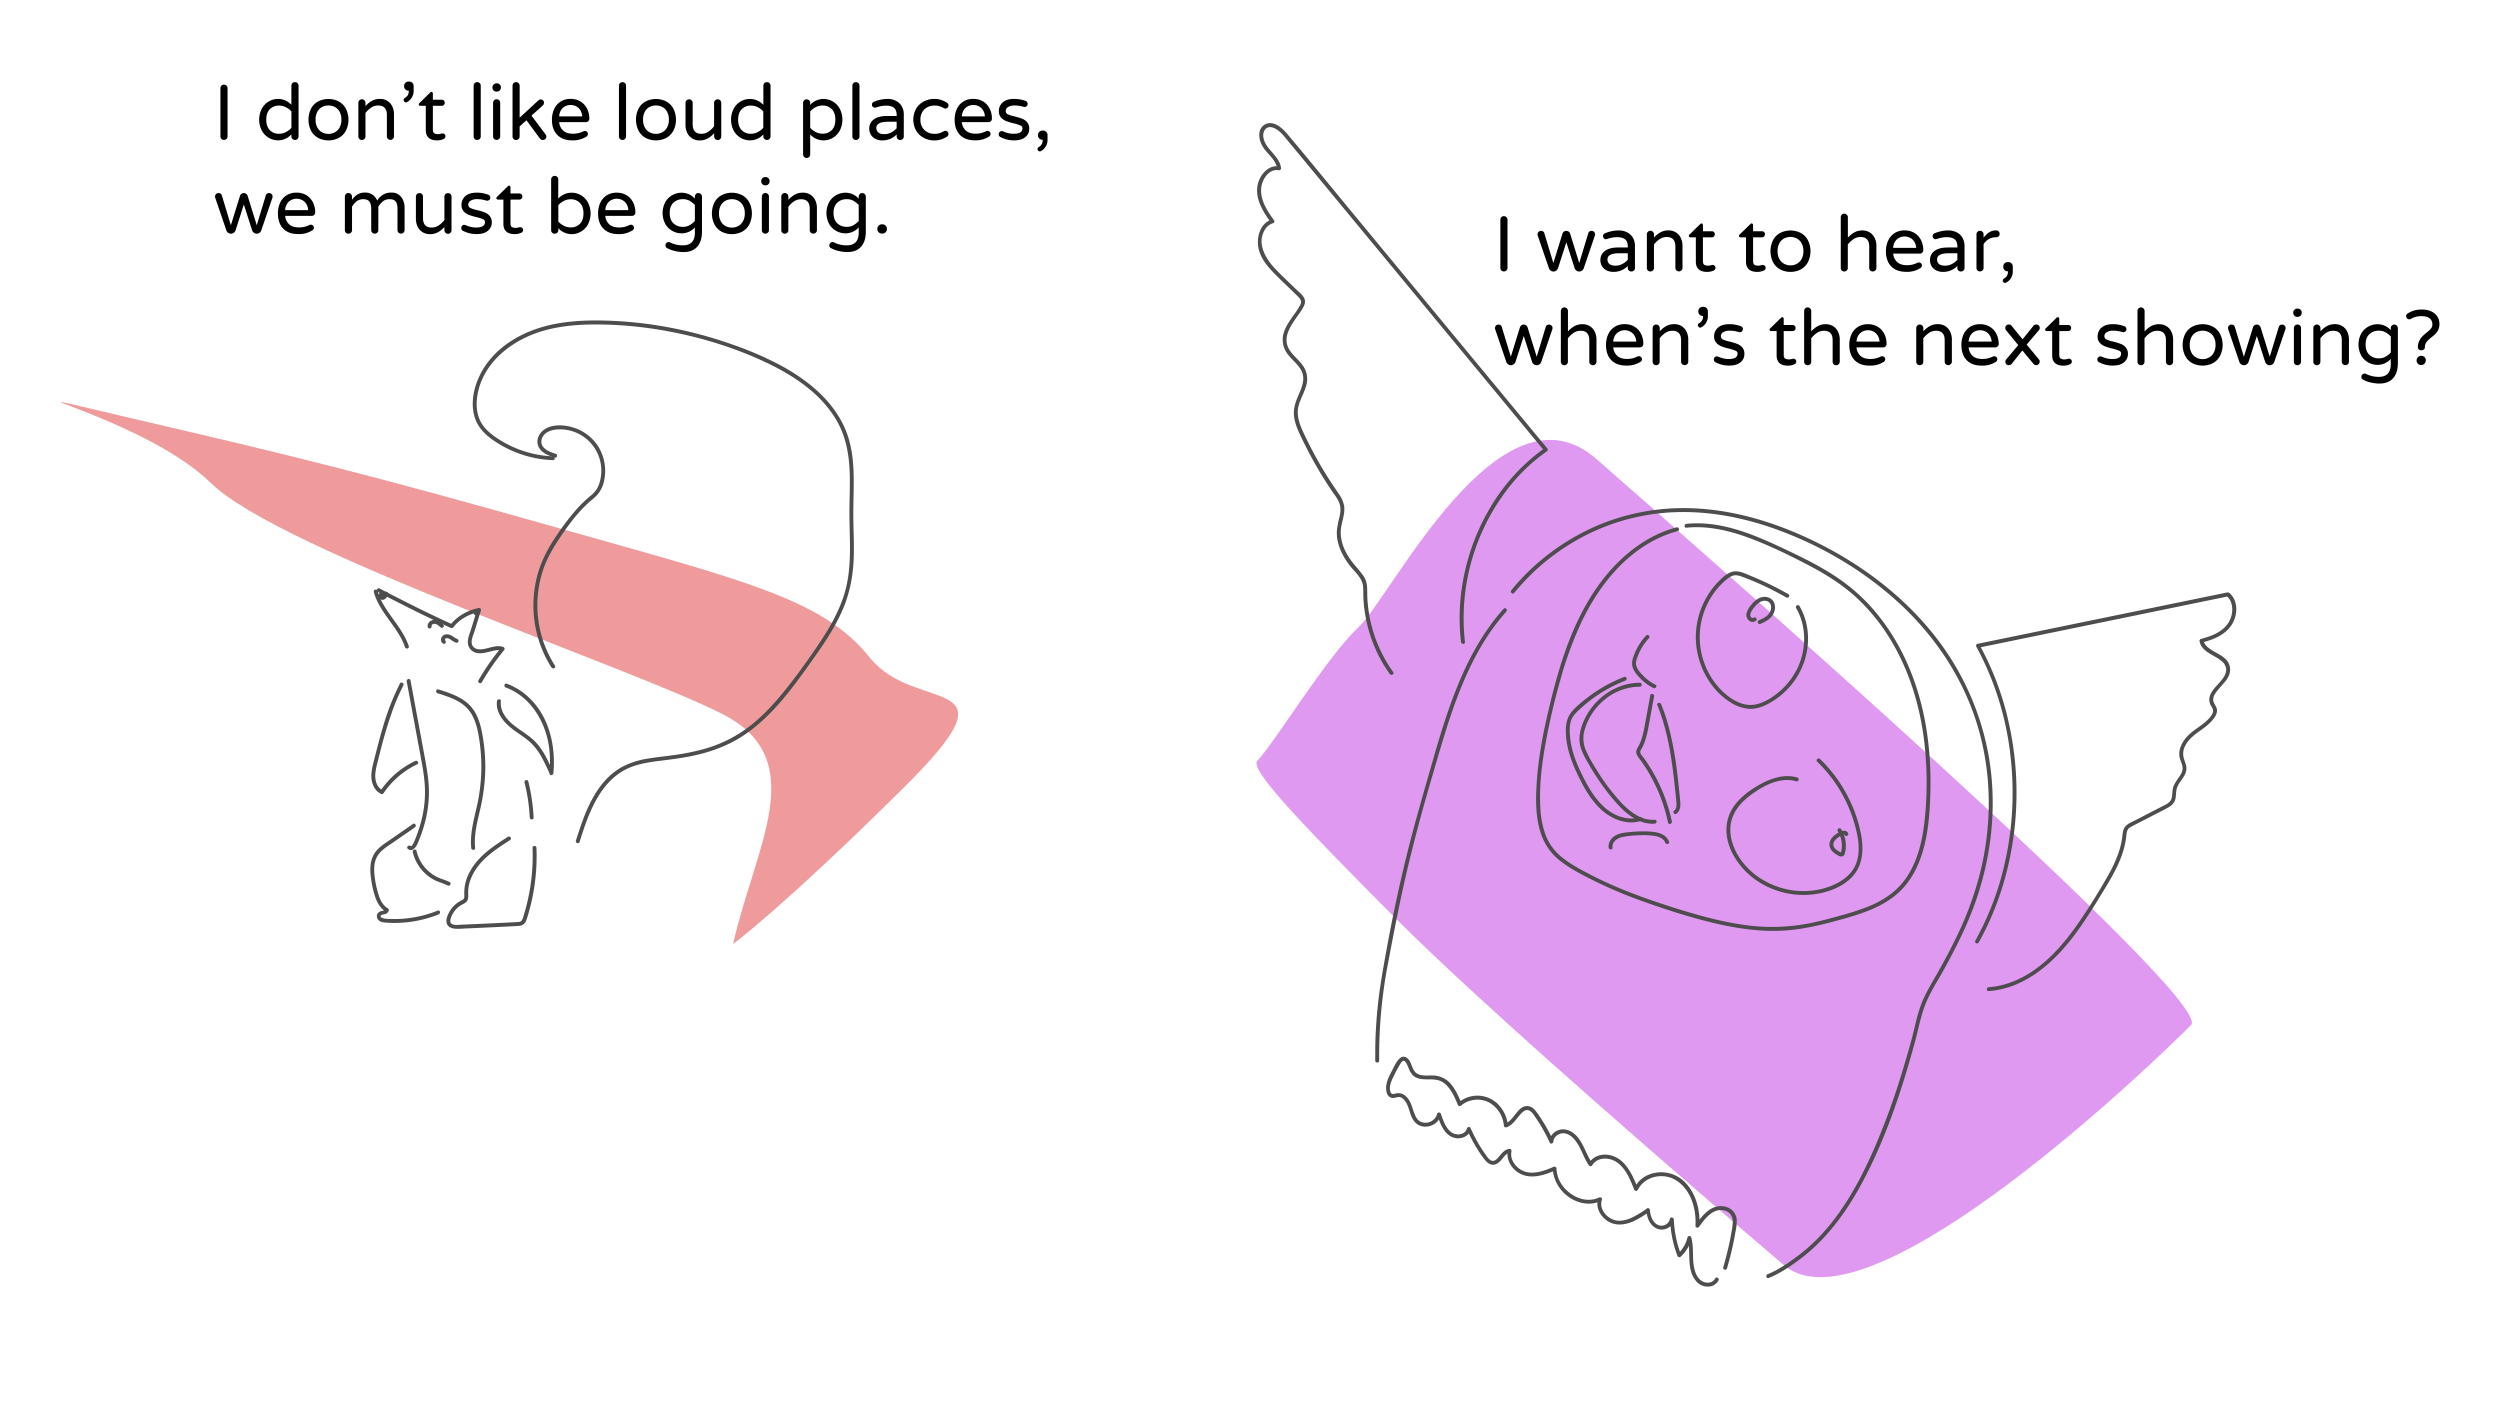 <svg id="Layer_1" data-name="Layer 1" xmlns="http://www.w3.org/2000/svg" viewBox="0 0 1920 1080"><defs><style>.cls-1{fill:#e03838;}.cls-1,.cls-2{opacity:0.5;}.cls-2{fill:#c335e5;}.cls-3{fill:#4d4d4d;}</style></defs><title>37</title><path class="cls-1" d="M563,725c17-75,60-141-7-176S215,423,162,371s-191-80-62-50,182,43,327,84,205,55,241,100,118,9,25,101S563,725,563,725Z"/><path class="cls-2" d="M965.56,584.43c14.66-15.9,53.25-79.81,78-103s108.57-193.77,182.39-129,475.42,415.82,456.83,434.74-246.21,241.16-312.75,184.47S1140.8,774.79,1069.81,703.3,959.57,590.92,965.56,584.43Z"/><path class="cls-3" d="M287.07,454.68c3.5,12.47,12.85,21.82,19.37,32.68a48.91,48.91,0,0,1,4.61,9.69c.62,1.82,3.52,1,2.9-.8-4.13-12.26-13.55-21.46-19.81-32.55a44.31,44.31,0,0,1-4.18-9.82,1.5,1.5,0,0,0-2.89.8Z"/><path class="cls-3" d="M290.05,454.58c14.38,7.46,28.81,14.83,43.44,21.76q6.33,3,12.69,5.88a1.56,1.56,0,0,0,2.05-.54c4.8-6.29,12.47-10.22,20.09-11.84L366.47,468a4.65,4.65,0,0,1-.45,1.08c0,.07-.43.51-.43.55s-.11-.09,0,0c.38.2.58-.17.89.43.07.15.22.62.1.45.11.16-.38.21,0,0a12.18,12.18,0,0,1,1.69-.69L366.47,468l-4.69,15.23c-1.12,3.64-2.95,7.46-2.39,11.37a8.49,8.49,0,0,0,6.53,6.84c3.17.72,6.47-.07,9.55-.82,3.25-.8,6.9-2,10.19-.85l-.66-2.51a184.49,184.49,0,0,0-17.54,25.23,1.5,1.5,0,0,0,2.59,1.51,179.77,179.77,0,0,1,17.07-24.62,1.53,1.53,0,0,0-.66-2.51c-5.76-2-11.64,1.62-17.38,1.84-2.66.11-5.63-.91-6.54-3.7-1.08-3.31.95-7.15,1.91-10.27q2.48-8,4.91-15.94a1.51,1.51,0,0,0-1.84-1.84,5.41,5.41,0,0,0-3.55,2.13,2.36,2.36,0,0,0,.23,2.84c2.24,2.32,4.57-1.32,5.16-3.13a1.51,1.51,0,0,0-1.84-1.84c-8.45,1.79-16.59,6.29-21.88,13.22l2.06-.54c-14.7-6.65-29.17-13.79-43.53-21.14q-6.32-3.23-12.6-6.5c-1.71-.89-3.23,1.7-1.52,2.59Z"/><path class="cls-3" d="M312.37,523.34l9.68,52.24c1.61,8.67,3.4,17.35,4.09,26.16a86.27,86.27,0,0,1-1.68,24.88,105.24,105.24,0,0,1-3.81,13.27c-.79,2.2-1.63,4.37-2.55,6.51-.19.44-1.9,4.17-2.76,3.39-1.43-1.3-3.56.82-2.13,2.12,3.06,2.77,6.23-1.1,7.39-3.78a122.51,122.51,0,0,0,4.54-12.25,93.41,93.41,0,0,0,4.27-26c.15-9.29-1.4-18.51-3.07-27.62q-2.58-14-5.2-28l-5.88-31.73c-.35-1.9-3.24-1.1-2.89.79Z"/><path class="cls-3" d="M295.76,458.19c0-.09,0-.17,0-.26l0,.4a2.39,2.39,0,0,1,.15-.54l-.15.35a2.74,2.74,0,0,1,.29-.49l-.24.31a2.4,2.4,0,0,1,.45-.45l-.3.23a2.15,2.15,0,0,1,.49-.28l-.36.15a2.16,2.16,0,0,1,.55-.16l-.4.06a2.16,2.16,0,0,1,.44,0l-1.45-1.9c-.08.22-.17.45-.26.67l.15-.36a7.22,7.22,0,0,1-.82,1.49l.23-.31a3.64,3.64,0,0,1-.61.63l.3-.24a3,3,0,0,1-.54.32l.36-.15a2.13,2.13,0,0,1-.43.13l.39-.06a2,2,0,0,1-.42,0l.4,0a1.84,1.84,0,0,1-.51-.14l.36.15a2.62,2.62,0,0,1-.51-.3l.3.23a2.53,2.53,0,0,1-.36-.37l.23.31a2.33,2.33,0,0,1-.2-.34l.16.36a1,1,0,0,1-.09-.32l.05.4a1.22,1.22,0,0,1,0-.27l-.06.4a1.2,1.2,0,0,1,.08-.27l-.16.36a1.59,1.59,0,0,1,.13-.22l-.23.31,0-.05a1.61,1.61,0,0,0,.44-1.06,1.53,1.53,0,0,0-.44-1.06,1.56,1.56,0,0,0-1.06-.44,1.48,1.48,0,0,0-1.06.44,3.08,3.08,0,0,0-.47.74,2.64,2.64,0,0,0-.2.85,2.6,2.6,0,0,0,.29,1.34,3.35,3.35,0,0,0,1.59,1.54,3.52,3.52,0,0,0,1.43.37,3,3,0,0,0,1.3-.28,4.66,4.66,0,0,0,2-1.76,10.77,10.77,0,0,0,1.09-2.3,1.44,1.44,0,0,0-.27-1.31,1.5,1.5,0,0,0-1.18-.59,3.78,3.78,0,0,0-3.88,3.69,1.5,1.5,0,1,0,3,0Z"/><path class="cls-3" d="M341.72,491.44c.29.22,0,0,0-.05.23.2.09.07,0,0,.16.22.06.13,0,0s0,.29,0,0c0-.11,0-.22,0-.33,0,.25,0,.16,0,0s.06-.18.09-.27,0-.07,0,.1l.07-.15s.23-.36.1-.18.11-.12.14-.15.16-.13,0,0l.29-.18c.12-.06.13-.06,0,0l.15-.05s.48-.1.21-.06a3.54,3.54,0,0,1,.46,0s.49,0,.23,0a6.11,6.11,0,0,1,.94.22,4.4,4.4,0,0,1,.61.25,14.76,14.76,0,0,1,1.62,1,16.68,16.68,0,0,0,3.62,2,1.51,1.51,0,0,0,1.85-1.05,1.54,1.54,0,0,0-1.05-1.84,30.3,30.3,0,0,1-3.88-2.34,7.34,7.34,0,0,0-5.11-1.11,4.25,4.25,0,0,0-3.19,3,3.54,3.54,0,0,0,1.31,4,1.49,1.49,0,0,0,2.05-.54,1.54,1.54,0,0,0-.53-2.05Z"/><path class="cls-3" d="M331.5,480.74c-.07-.33,0,.15,0,0a2.8,2.8,0,0,0,0-.29c0,.32,0,.08,0-.05s.05-.15.07-.22c-.11.33,0,0,0-.06s.21-.31.09-.14.1-.12.11-.13l.22-.21c.1-.09.2-.15,0,0l.26-.18.28-.15s.35-.15.16-.08.14,0,.18-.05l.37-.1c.16,0,.1,0,0,0l.38,0,.31,0c.22,0-.34-.08.11,0,.25.06.49.12.73.2a5.89,5.89,0,0,1,1.15.56,15.64,15.64,0,0,1,2.38,1.89,1.53,1.53,0,0,0,2.12,0,1.51,1.51,0,0,0,0-2.12c-2-1.78-4.44-3.86-7.3-3.52s-5.17,2.6-4.6,5.5a1.53,1.53,0,0,0,1.85,1,1.55,1.55,0,0,0,1.05-1.85Z"/><path class="cls-3" d="M335.94,532.39c7.26,2.28,15,4.67,20.86,9.7,6.4,5.45,9,13.4,10.52,21.39a137.06,137.06,0,0,1-1.27,56.57c-2.33,10.23-5.19,20.61-4.14,31.19.19,1.91,3.19,1.93,3,0-1-9.77,1.47-19.32,3.66-28.77a151,151,0,0,0,4.06-28.85,138.34,138.34,0,0,0-2.13-29.37c-1.49-8.26-3.89-16.78-10-22.86-6.41-6.36-15.32-9.25-23.74-11.9-1.84-.58-2.63,2.32-.79,2.9Z"/><path class="cls-3" d="M390.18,642.59c-11.15,7.16-22.85,14.8-29.3,26.79a33.4,33.4,0,0,0-4.27,18.32c0,1.47-.05,2.66-1.44,3.43a34.09,34.09,0,0,0-3.89,2.24,21.72,21.72,0,0,0-5.81,6.34c-1.48,2.47-3.1,6-2.5,8.93.55,2.73,3,4.11,5.56,4.49,3.21.48,6.58,0,9.81-.1l11.37-.5q11.61-.53,23.22-1.13c1.75-.09,3.51-.13,5.26-.29a6.79,6.79,0,0,0,4.37-1.64,9,9,0,0,0,2-3.71c.59-1.8,1.13-3.62,1.65-5.44A158.34,158.34,0,0,0,412,651.14c-.07-1.92-3.07-1.93-3,0a155.5,155.5,0,0,1-3.86,41c-.79,3.39-1.68,6.75-2.7,10.08a26.08,26.08,0,0,1-1.4,4.16c-.8,1.61-2.32,1.68-3.95,1.77q-10.74.59-21.49,1.07t-21.25.94c-2.27.09-5.7.7-7.67-.82s0-5.71,1-7.5A18.63,18.63,0,0,1,352.8,696c2.12-1.58,5.29-2.24,6.35-4.91a9.44,9.44,0,0,0,.45-3.74,33.87,33.87,0,0,1,.1-4.83,30.87,30.87,0,0,1,2.17-8.23c5.49-13.38,18.15-21.57,29.82-29.07,1.62-1,.12-3.64-1.51-2.59Z"/><path class="cls-3" d="M317,654.33a32.38,32.38,0,0,0,9.18,16.16,31.65,31.65,0,0,0,7.47,5.37c3.27,1.67,6.9,2.49,10.15,4.18,1.72.89,3.23-1.7,1.52-2.59-3.05-1.58-6.41-2.37-9.49-3.85a29.14,29.14,0,0,1-7.26-5,29.72,29.72,0,0,1-8.68-15.09c-.42-1.89-3.31-1.09-2.89.79Z"/><path class="cls-3" d="M317.17,632.79l-16.52,11.46c-4.79,3.33-10.3,6.5-13.34,11.66-2.74,4.65-3.19,10.23-2.73,15.5a82.57,82.57,0,0,0,3,15.58c1.51,5.22,4,10.4,8.86,13.25l-.69-1.69c-.22.8-2,.9-2.7,1.1a4.9,4.9,0,0,0-3.28,2.34,4.24,4.24,0,0,0,1,4.74c1.42,1.4,3.46,1.67,5.36,1.82a90.22,90.22,0,0,0,26.37-1.87,91.24,91.24,0,0,0,14.44-4.44c1.77-.71,1-3.61-.8-2.89a88.29,88.29,0,0,1-34.75,6.44c-1.95,0-3.93-.08-5.88-.29-.84-.09-4-.84-3-2.34.58-.82,2.37-.85,3.25-1.15a3.93,3.93,0,0,0,2.84-2.67,1.53,1.53,0,0,0-.69-1.69c-3.89-2.29-5.92-6.42-7.22-10.59a79.56,79.56,0,0,1-3-14.24c-.57-4.84-.59-10.1,1.7-14.55,2.53-4.91,7.54-7.82,11.93-10.87l17.32-12c1.58-1.1.08-3.7-1.51-2.59Z"/><path class="cls-3" d="M409.81,627.85a145.47,145.47,0,0,0-4.06-27.69c-.47-1.87-3.36-1.08-2.9.8a140.3,140.3,0,0,1,4,26.89c.09,1.92,3.09,1.93,3,0Z"/><path class="cls-3" d="M426.77,348.5c-3.28-1-6.84-2.23-9.22-4.81-2.63-2.85-2.18-6.94.31-9.73,2.82-3.16,7.28-4.08,11.34-4.19a31.69,31.69,0,0,1,31.31,40.7,20.91,20.91,0,0,1-2.72,5.94,25.21,25.21,0,0,1-4.76,4.81,98.53,98.53,0,0,0-9.73,9.33,185.47,185.47,0,0,0-16.61,21.93,104.65,104.65,0,0,0-12.32,23.84,87.41,87.41,0,0,0-4.56,23.86,89,89,0,0,0,10.68,47.33q1.45,2.63,3.09,5.14c1.05,1.62,3.64.11,2.59-1.51a86.17,86.17,0,0,1-8.9-74c3.1-9,8-17.22,13.31-25.06s11-15.64,17.73-22.45c1.66-1.69,3.37-3.31,5.16-4.85a57.94,57.94,0,0,0,5.21-4.68,24.22,24.22,0,0,0,5.47-11.89,35.58,35.58,0,0,0-4.28-24.63,34.87,34.87,0,0,0-19.24-15.13c-7.49-2.42-18-3.07-24.22,2.72-2.92,2.73-4.57,7.11-3.2,11,1.22,3.48,4.26,5.79,7.51,7.29A42.38,42.38,0,0,0,426,351.4c1.86.56,2.65-2.34.8-2.9Z"/><path class="cls-3" d="M424.63,350.46a83,83,0,0,1-40.28-12.28c-5.74-3.55-11.54-7.82-14.91-13.8-3.5-6.22-3.95-13.78-2.81-20.69,4.22-25.72,27.35-43.13,51.13-49.78,14.14-4,28.94-4.9,43.57-4.7a301.86,301.86,0,0,1,44.82,4c28.62,4.72,57.13,13.16,83.33,25.71,21.65,10.38,43.15,24.94,54.53,46.77,6.59,12.64,8.44,26.74,8.65,40.84.11,7.5-.18,15-.28,22.52s.11,15.09.28,22.64c.36,15.26.19,30.6-4.45,45.29-4.28,13.53-11.51,25.91-19.39,37.63-7.58,11.29-15.57,22.4-24,33.08-8.1,10.27-16.87,20.12-27,28.4a101.85,101.85,0,0,1-37,19.11,174.12,174.12,0,0,1-21.82,4.5c-7.18,1.07-14.42,1.7-21.58,2.93a62.81,62.81,0,0,0-19.37,6.21,50.14,50.14,0,0,0-13.19,10.44c-7.82,8.6-13,19.26-17.05,30.05-2,5.38-3.81,10.85-5.52,16.35-.57,1.85,2.33,2.64,2.9.8,7-22.71,16.51-49.47,41.14-58,7-2.42,14.34-3.43,21.64-4.32,7.46-.92,14.91-1.88,22.29-3.35,14.29-2.85,28.1-7.65,40.33-15.7,22.76-15,38.94-37.9,54.48-59.82,8.34-11.76,16.42-23.88,22.15-37.17,6-13.92,8.36-28.41,8.56-43.5.11-8-.23-16-.38-24-.14-7.69.06-15.37.2-23.05.27-14.93.1-30.27-5.06-44.47-8.55-23.54-28.71-40.26-50.09-52a257.57,257.57,0,0,0-37.36-16.3,327.54,327.54,0,0,0-44.87-12.48,311.72,311.72,0,0,0-45.46-5.79c-14.89-.78-30-.66-44.69,1.92-25.32,4.44-50.65,18.15-61,42.89-5,11.91-6.3,27,2,37.77,4.09,5.32,9.82,9.32,15.56,12.67a85.81,85.81,0,0,0,40,11.62c1.93.08,1.93-2.92,0-3Z"/><path class="cls-3" d="M307.15,524.94a195.13,195.13,0,0,0-13.26,34.13c-1.75,5.89-3.33,11.83-4.85,17.78q-1.14,4.47-2.27,9a45.9,45.9,0,0,0-1.57,9.3c-.2,5.66,2,11.92,7.35,14.53a1.55,1.55,0,0,0,2.06-.54A64.63,64.63,0,0,1,320.4,587c1.74-.83.22-3.41-1.52-2.59A67.62,67.62,0,0,0,292,607.59l2.06-.54c-4.65-2.25-6.12-7.6-5.85-12.41a47.27,47.27,0,0,1,1.62-8.73c.69-2.75,1.39-5.51,2.09-8.26a337.55,337.55,0,0,1,10-33.28,160.07,160.07,0,0,1,7.85-17.91c.88-1.72-1.71-3.24-2.59-1.52Z"/><path class="cls-3" d="M388.41,528c19.49,7.21,30.94,26.93,33.39,46.8a89.67,89.67,0,0,1,.2,19l2.79-.76c-3.62-8.35-7.41-16.92-13.85-23.54s-15.63-10.41-21.66-17.66c-3.11-3.74-5.19-8.39-4.6-13.33.23-1.92-2.77-1.9-3,0-1.12,9.33,5.88,17,12.81,22.11,3.91,2.92,8.12,5.45,11.82,8.64a43.23,43.23,0,0,1,8.9,10.89,128.28,128.28,0,0,1,7,14.4c.66,1.51,2.68.54,2.8-.75,2-21.91-3.67-45.54-21.12-60.16a49.59,49.59,0,0,0-14.67-8.56c-1.82-.67-2.6,2.23-.8,2.89Z"/><path d="M1153.07,207.71a2.61,2.61,0,0,1-.78-1.92v-37a2.71,2.71,0,0,1,.78-2A2.56,2.56,0,0,1,1155,166a2.77,2.77,0,0,1,2.76,2.76v37a2.56,2.56,0,0,1-.81,1.92,2.71,2.71,0,0,1-2,.78A2.61,2.61,0,0,1,1153.07,207.71Z"/><path d="M1190.87,207.77a3.66,3.66,0,0,1-1.32-1.8L1181,181a3.23,3.23,0,0,1-.18-1,2.66,2.66,0,0,1,2.7-2.7,2.74,2.74,0,0,1,1.53.45,2.21,2.21,0,0,1,.93,1.17l7,23.1,7-22.56a3.08,3.08,0,0,1,5.88,0l7,22.56,7-23.1a2.21,2.21,0,0,1,.93-1.17,2.74,2.74,0,0,1,1.53-.45,2.66,2.66,0,0,1,2.7,2.7,3.23,3.23,0,0,1-.18,1l-8.52,25a3.66,3.66,0,0,1-1.32,1.8,3.6,3.6,0,0,1-4.32,0,4,4,0,0,1-1.38-1.86l-6.36-19.86-6.36,19.86a4,4,0,0,1-1.38,1.86,3.6,3.6,0,0,1-4.32,0Z"/><path d="M1234,207.71a8.52,8.52,0,0,1-3.57-3.15,8.68,8.68,0,0,1-1.32-4.77,8.41,8.41,0,0,1,3.51-7.08q3.51-2.64,10.29-2.64h7.26v-.48q0-4-2-5.7t-6.09-1.74a20.45,20.45,0,0,0-4,.36,34,34,0,0,0-3.93,1.08,3.37,3.37,0,0,1-.78.12,2.13,2.13,0,0,1-1.56-.66,2.2,2.2,0,0,1-.66-1.62,2.31,2.31,0,0,1,1.56-2.28,26.39,26.39,0,0,1,10.38-2.16,13.55,13.55,0,0,1,7,1.68,10.56,10.56,0,0,1,4.2,4.35,12.65,12.65,0,0,1,1.35,5.79v17a2.56,2.56,0,0,1-.81,1.92,2.71,2.71,0,0,1-2,.78,2.66,2.66,0,0,1-2.7-2.7v-1.56a15.07,15.07,0,0,1-11.28,4.56A11.15,11.15,0,0,1,1234,207.71Zm12-5a14.18,14.18,0,0,0,4.14-3.21v-5h-6.54q-9.06,0-9.06,4.74a4.45,4.45,0,0,0,1.47,3.48q1.47,1.32,4.89,1.32A10.85,10.85,0,0,0,1246,202.7Z"/><path d="M1265.57,207.71a2.61,2.61,0,0,1-.78-1.92V180.05a2.71,2.71,0,0,1,.78-2,2.56,2.56,0,0,1,1.92-.81,2.77,2.77,0,0,1,2.76,2.76v2.46a19.94,19.94,0,0,1,4.92-4,12.42,12.42,0,0,1,6.24-1.5,10.37,10.37,0,0,1,5.73,1.56,10.14,10.14,0,0,1,3.72,4.26,13.6,13.6,0,0,1,1.29,5.94v17a2.56,2.56,0,0,1-.81,1.92,2.71,2.71,0,0,1-1.95.78,2.66,2.66,0,0,1-2.7-2.7V189.35q0-7.32-6.6-7.32a9.55,9.55,0,0,0-5.37,1.56,19.44,19.44,0,0,0-4.47,4.2v18a2.56,2.56,0,0,1-.81,1.92,2.71,2.71,0,0,1-2,.78A2.61,2.61,0,0,1,1265.57,207.71Z"/><path d="M1302.41,200.87v-18.6h-4.26a1.13,1.13,0,0,1-1.14-1.14,1.25,1.25,0,0,1,.54-1l8.16-8a1.51,1.51,0,0,1,1-.54,1.06,1.06,0,0,1,.81.36,1.2,1.2,0,0,1,.33.84v4.8h6.78a2.26,2.26,0,0,1,2.34,2.34,2.3,2.3,0,0,1-.66,1.65,2.22,2.22,0,0,1-1.68.69h-6.78v18.12q0,2.34,1.11,3a5.59,5.59,0,0,0,2.79.63,8.32,8.32,0,0,0,2.4-.36l.51-.12a3.27,3.27,0,0,1,.69-.06,2.11,2.11,0,0,1,1.5.63,2,2,0,0,1,.66,1.53,2.27,2.27,0,0,1-1.38,2.1,11.74,11.74,0,0,1-5,1.08Q1302.41,208.79,1302.41,200.87Z"/><path d="M1340.93,200.87v-18.6h-4.26a1.13,1.13,0,0,1-1.14-1.14,1.25,1.25,0,0,1,.54-1l8.16-8a1.51,1.51,0,0,1,1-.54,1.06,1.06,0,0,1,.81.36,1.2,1.2,0,0,1,.33.84v4.8h6.78a2.26,2.26,0,0,1,2.34,2.34,2.3,2.3,0,0,1-.66,1.65,2.22,2.22,0,0,1-1.68.69h-6.78v18.12q0,2.34,1.11,3a5.59,5.59,0,0,0,2.79.63,8.32,8.32,0,0,0,2.4-.36l.51-.12a3.27,3.27,0,0,1,.69-.06,2.11,2.11,0,0,1,1.5.63,2,2,0,0,1,.66,1.53,2.27,2.27,0,0,1-1.38,2.1,11.74,11.74,0,0,1-5,1.08Q1340.93,208.79,1340.93,200.87Z"/><path d="M1367,206.81a13.46,13.46,0,0,1-5.37-5.61,19.21,19.21,0,0,1,0-16.62A13.46,13.46,0,0,1,1367,179a17.44,17.44,0,0,1,16.14,0,13.65,13.65,0,0,1,5.4,5.61,18.94,18.94,0,0,1,0,16.62,13.65,13.65,0,0,1-5.4,5.61,17.44,17.44,0,0,1-16.14,0Zm12.81-4.14a9.16,9.16,0,0,0,3.72-3.6,12,12,0,0,0,1.47-6.24,11.88,11.88,0,0,0-1.47-6.18,9,9,0,0,0-3.72-3.57,10.52,10.52,0,0,0-4.71-1.11,10.64,10.64,0,0,0-4.77,1.11,8.78,8.78,0,0,0-3.69,3.57,12.08,12.08,0,0,0-1.44,6.18,12.21,12.21,0,0,0,1.44,6.24,9,9,0,0,0,3.69,3.6,10.41,10.41,0,0,0,4.77,1.14A10.29,10.29,0,0,0,1379.84,202.67Z"/><path d="M1414.49,207.71a2.61,2.61,0,0,1-.78-1.92V166.85a2.71,2.71,0,0,1,.78-1.95,2.56,2.56,0,0,1,1.92-.81,2.77,2.77,0,0,1,2.76,2.76v15.66a19.94,19.94,0,0,1,4.92-4,12.42,12.42,0,0,1,6.24-1.5,10.37,10.37,0,0,1,5.73,1.56,10.14,10.14,0,0,1,3.72,4.26,13.6,13.6,0,0,1,1.29,5.94v17a2.56,2.56,0,0,1-.81,1.92,2.71,2.71,0,0,1-2,.78,2.66,2.66,0,0,1-2.7-2.7V189.35q0-7.32-6.6-7.32a9.55,9.55,0,0,0-5.37,1.56,19.44,19.44,0,0,0-4.47,4.2v18a2.56,2.56,0,0,1-.81,1.92,2.71,2.71,0,0,1-1.95.78A2.61,2.61,0,0,1,1414.49,207.71Z"/><path d="M1452.5,204.62q-4.11-4.17-4.11-11.73A19.56,19.56,0,0,1,1450,185a13.36,13.36,0,0,1,4.8-5.82,13.79,13.79,0,0,1,8-2.22,14,14,0,0,1,7.68,2.07,13.39,13.39,0,0,1,4.92,5.52,17,17,0,0,1,1.68,7.53,2.62,2.62,0,0,1-2.76,2.7h-20.34a9.87,9.87,0,0,0,3.12,6.54q2.64,2.34,7.38,2.34a18,18,0,0,0,4.41-.48,18.32,18.32,0,0,0,3.69-1.38,2.38,2.38,0,0,1,1.08-.24,2.41,2.41,0,0,1,1.68.66,2.18,2.18,0,0,1,.72,1.68,2.59,2.59,0,0,1-1.56,2.22,18.74,18.74,0,0,1-10.5,2.64Q1456.61,208.79,1452.5,204.62Zm19.11-14.25a9.61,9.61,0,0,0-1.53-4.92,8.26,8.26,0,0,0-3.33-2.91,9.15,9.15,0,0,0-8,0,8.06,8.06,0,0,0-3.3,2.91,9.79,9.79,0,0,0-1.5,4.92Z"/><path d="M1487.12,207.71a8.52,8.52,0,0,1-3.57-3.15,8.68,8.68,0,0,1-1.32-4.77,8.41,8.41,0,0,1,3.51-7.08q3.51-2.64,10.29-2.64h7.26v-.48q0-4-2-5.7t-6.09-1.74a20.45,20.45,0,0,0-4,.36,34,34,0,0,0-3.93,1.08,3.37,3.37,0,0,1-.78.12,2.13,2.13,0,0,1-1.56-.66,2.2,2.2,0,0,1-.66-1.62,2.31,2.31,0,0,1,1.56-2.28,26.39,26.39,0,0,1,10.38-2.16,13.55,13.55,0,0,1,7,1.68,10.56,10.56,0,0,1,4.2,4.35,12.65,12.65,0,0,1,1.35,5.79v17a2.56,2.56,0,0,1-.81,1.92,2.71,2.71,0,0,1-2,.78,2.66,2.66,0,0,1-2.7-2.7v-1.56a15.07,15.07,0,0,1-11.28,4.56A11.15,11.15,0,0,1,1487.12,207.71Zm12-5a14.18,14.18,0,0,0,4.14-3.21v-5h-6.54q-9.06,0-9.06,4.74a4.45,4.45,0,0,0,1.47,3.48q1.47,1.32,4.89,1.32A10.85,10.85,0,0,0,1499.15,202.7Z"/><path d="M1518.71,207.71a2.61,2.61,0,0,1-.78-1.92V180.05a2.71,2.71,0,0,1,.78-2,2.56,2.56,0,0,1,1.92-.81,2.77,2.77,0,0,1,2.76,2.76v2.58q4.2-5.64,9.42-5.64h.3a2.51,2.51,0,0,1,1.89.78,2.66,2.66,0,0,1,.75,1.92,2.42,2.42,0,0,1-.78,1.86,2.81,2.81,0,0,1-2,.72h-.3a10.23,10.23,0,0,0-5.28,1.41,12.16,12.16,0,0,0-4,3.87v18.24a2.56,2.56,0,0,1-.81,1.92,2.71,2.71,0,0,1-1.95.78A2.61,2.61,0,0,1,1518.71,207.71Z"/><path d="M1538.66,216.71a1.78,1.78,0,0,1-.51-1.26,1.67,1.67,0,0,1,.9-1.5,6.85,6.85,0,0,0,2.28-2.1,6.41,6.41,0,0,0,.78-3.48h-.24a3.38,3.38,0,0,1-3.36-3.36v-.36a3.38,3.38,0,0,1,3.36-3.36h.6a3.38,3.38,0,0,1,3.36,3.36v3.54a9.65,9.65,0,0,1-4.92,8.76,1.89,1.89,0,0,1-1,.3A1.63,1.63,0,0,1,1538.66,216.71Z"/><path d="M1158.17,279.77a3.66,3.66,0,0,1-1.32-1.8l-8.52-25a3.23,3.23,0,0,1-.18-1,2.66,2.66,0,0,1,2.7-2.7,2.74,2.74,0,0,1,1.53.45,2.21,2.21,0,0,1,.93,1.17l7,23.1,7-22.56a3.08,3.08,0,0,1,5.88,0l7,22.56,7-23.1a2.21,2.21,0,0,1,.93-1.17,2.74,2.74,0,0,1,1.53-.45,2.66,2.66,0,0,1,2.7,2.7,3.23,3.23,0,0,1-.18,1l-8.52,25a3.66,3.66,0,0,1-1.32,1.8,3.6,3.6,0,0,1-4.32,0,4,4,0,0,1-1.38-1.86l-6.36-19.86-6.36,19.86a4,4,0,0,1-1.38,1.86,3.6,3.6,0,0,1-4.32,0Z"/><path d="M1199.51,279.71a2.61,2.61,0,0,1-.78-1.92V238.85a2.71,2.71,0,0,1,.78-1.95,2.56,2.56,0,0,1,1.92-.81,2.77,2.77,0,0,1,2.76,2.76v15.66a19.94,19.94,0,0,1,4.92-4,12.42,12.42,0,0,1,6.24-1.5,10.37,10.37,0,0,1,5.73,1.56,10.14,10.14,0,0,1,3.72,4.26,13.6,13.6,0,0,1,1.29,5.94v17a2.56,2.56,0,0,1-.81,1.92,2.71,2.71,0,0,1-2,.78,2.66,2.66,0,0,1-2.7-2.7V261.35q0-7.32-6.6-7.32a9.55,9.55,0,0,0-5.37,1.56,19.44,19.44,0,0,0-4.47,4.2v18a2.56,2.56,0,0,1-.81,1.92,2.71,2.71,0,0,1-2,.78A2.61,2.61,0,0,1,1199.51,279.71Z"/><path d="M1237.52,276.62q-4.11-4.17-4.11-11.73A19.56,19.56,0,0,1,1235,257a13.36,13.36,0,0,1,4.8-5.82,13.79,13.79,0,0,1,8-2.22,14,14,0,0,1,7.68,2.07,13.39,13.39,0,0,1,4.92,5.52,17,17,0,0,1,1.68,7.53,2.62,2.62,0,0,1-2.76,2.7h-20.34a9.87,9.87,0,0,0,3.12,6.54q2.64,2.34,7.38,2.34a18,18,0,0,0,4.41-.48,18.32,18.32,0,0,0,3.69-1.38,2.38,2.38,0,0,1,1.08-.24,2.41,2.41,0,0,1,1.68.66,2.18,2.18,0,0,1,.72,1.68,2.59,2.59,0,0,1-1.56,2.22,18.74,18.74,0,0,1-10.5,2.64Q1241.63,280.79,1237.52,276.62Zm19.11-14.25a9.61,9.61,0,0,0-1.53-4.92,8.26,8.26,0,0,0-3.33-2.91,9.15,9.15,0,0,0-8,0,8.06,8.06,0,0,0-3.3,2.91,9.79,9.79,0,0,0-1.5,4.92Z"/><path d="M1270,279.71a2.61,2.61,0,0,1-.78-1.92V252.05a2.71,2.71,0,0,1,.78-2,2.56,2.56,0,0,1,1.92-.81,2.77,2.77,0,0,1,2.76,2.76v2.46a19.94,19.94,0,0,1,4.92-4,12.42,12.42,0,0,1,6.24-1.5,10.37,10.37,0,0,1,5.73,1.56,10.14,10.14,0,0,1,3.72,4.26,13.6,13.6,0,0,1,1.29,5.94v17a2.56,2.56,0,0,1-.81,1.92,2.71,2.71,0,0,1-2,.78,2.66,2.66,0,0,1-2.7-2.7V261.35q0-7.32-6.6-7.32a9.55,9.55,0,0,0-5.37,1.56,19.44,19.44,0,0,0-4.47,4.2v18a2.56,2.56,0,0,1-.81,1.92,2.71,2.71,0,0,1-2,.78A2.61,2.61,0,0,1,1270,279.71Z"/><path d="M1304.48,251a1.78,1.78,0,0,1-.51-1.26,1.67,1.67,0,0,1,.9-1.5,6.85,6.85,0,0,0,2.28-2.1,6.41,6.41,0,0,0,.78-3.48h-.24a3.38,3.38,0,0,1-3.36-3.36V239a3.38,3.38,0,0,1,3.36-3.36h.6a3.38,3.38,0,0,1,3.36,3.36v3.54a9.65,9.65,0,0,1-4.92,8.76,1.89,1.89,0,0,1-1,.3A1.63,1.63,0,0,1,1304.48,251Z"/><path d="M1317.23,278.09a2.29,2.29,0,0,1-1-2,2.41,2.41,0,0,1,.66-1.68,2.18,2.18,0,0,1,1.68-.72,2.64,2.64,0,0,1,1.08.24,24.25,24.25,0,0,0,3.84,1.32,17.85,17.85,0,0,0,4.32.48q6.66,0,6.66-4.26a2.27,2.27,0,0,0-1.53-2.1,31.33,31.33,0,0,0-5-1.62,45.27,45.27,0,0,1-5.85-1.74,10.29,10.29,0,0,1-4-2.73,6.94,6.94,0,0,1-1.65-4.83,8.65,8.65,0,0,1,3-6.84q3-2.64,8.67-2.64a25,25,0,0,1,8.7,1.5,2.25,2.25,0,0,1,1.29.9,2.41,2.41,0,0,1,.45,1.38,2.35,2.35,0,0,1-.69,1.68,2.27,2.27,0,0,1-1.71.72,3.37,3.37,0,0,1-.78-.12,23,23,0,0,0-6.84-1.08,9.37,9.37,0,0,0-5.07,1.17,3.49,3.49,0,0,0-1.83,3,2.77,2.77,0,0,0,1.68,2.64,24,24,0,0,0,5.22,1.62,50,50,0,0,1,5.76,1.77,9.52,9.52,0,0,1,3.81,2.73,7.41,7.41,0,0,1,1.59,5,7.93,7.93,0,0,1-3,6.36q-3,2.52-8.55,2.52A22.32,22.32,0,0,1,1317.23,278.09Z"/><path d="M1364.45,272.87v-18.6h-4.26a1.13,1.13,0,0,1-1.14-1.14,1.25,1.25,0,0,1,.54-1l8.16-8a1.51,1.51,0,0,1,1-.54,1.06,1.06,0,0,1,.81.36,1.2,1.2,0,0,1,.33.84v4.8h6.78a2.26,2.26,0,0,1,2.34,2.34,2.3,2.3,0,0,1-.66,1.65,2.22,2.22,0,0,1-1.68.69h-6.78v18.12q0,2.34,1.11,3a5.59,5.59,0,0,0,2.79.63,8.32,8.32,0,0,0,2.4-.36l.51-.12a3.27,3.27,0,0,1,.69-.06,2.11,2.11,0,0,1,1.5.63,2,2,0,0,1,.66,1.53,2.27,2.27,0,0,1-1.38,2.1,11.74,11.74,0,0,1-5,1.08Q1364.45,280.79,1364.45,272.87Z"/><path d="M1386.35,279.71a2.61,2.61,0,0,1-.78-1.92V238.85a2.71,2.71,0,0,1,.78-1.95,2.56,2.56,0,0,1,1.92-.81,2.77,2.77,0,0,1,2.76,2.76v15.66a19.94,19.94,0,0,1,4.92-4,12.42,12.42,0,0,1,6.24-1.5,10.37,10.37,0,0,1,5.73,1.56,10.14,10.14,0,0,1,3.72,4.26,13.6,13.6,0,0,1,1.29,5.94v17a2.56,2.56,0,0,1-.81,1.92,2.71,2.71,0,0,1-1.95.78,2.66,2.66,0,0,1-2.7-2.7V261.35q0-7.32-6.6-7.32a9.55,9.55,0,0,0-5.37,1.56,19.44,19.44,0,0,0-4.47,4.2v18a2.56,2.56,0,0,1-.81,1.92,2.71,2.71,0,0,1-2,.78A2.61,2.61,0,0,1,1386.35,279.71Z"/><path d="M1424.36,276.62q-4.11-4.17-4.11-11.73a19.56,19.56,0,0,1,1.56-7.86,13.36,13.36,0,0,1,4.8-5.82,13.79,13.79,0,0,1,8-2.22,14,14,0,0,1,7.68,2.07,13.39,13.39,0,0,1,4.92,5.52,17,17,0,0,1,1.68,7.53,2.62,2.62,0,0,1-2.76,2.7h-20.34a9.87,9.87,0,0,0,3.12,6.54q2.64,2.34,7.38,2.34a18,18,0,0,0,4.41-.48,18.32,18.32,0,0,0,3.69-1.38,2.38,2.38,0,0,1,1.08-.24,2.41,2.41,0,0,1,1.68.66,2.18,2.18,0,0,1,.72,1.68,2.59,2.59,0,0,1-1.56,2.22,18.74,18.74,0,0,1-10.5,2.64Q1428.47,280.79,1424.36,276.62Zm19.11-14.25a9.61,9.61,0,0,0-1.53-4.92,8.26,8.26,0,0,0-3.33-2.91,9.15,9.15,0,0,0-8,0,8.06,8.06,0,0,0-3.3,2.91,9.79,9.79,0,0,0-1.5,4.92Z"/><path d="M1472.45,279.71a2.61,2.61,0,0,1-.78-1.92V252.05a2.71,2.71,0,0,1,.78-2,2.56,2.56,0,0,1,1.92-.81,2.77,2.77,0,0,1,2.76,2.76v2.46a19.94,19.94,0,0,1,4.92-4,12.42,12.42,0,0,1,6.24-1.5,10.37,10.37,0,0,1,5.73,1.56,10.14,10.14,0,0,1,3.72,4.26,13.6,13.6,0,0,1,1.29,5.94v17a2.56,2.56,0,0,1-.81,1.92,2.71,2.71,0,0,1-2,.78,2.66,2.66,0,0,1-2.7-2.7V261.35q0-7.32-6.6-7.32a9.55,9.55,0,0,0-5.37,1.56,19.44,19.44,0,0,0-4.47,4.2v18a2.56,2.56,0,0,1-.81,1.92,2.71,2.71,0,0,1-2,.78A2.61,2.61,0,0,1,1472.45,279.71Z"/><path d="M1510.46,276.62q-4.11-4.17-4.11-11.73a19.56,19.56,0,0,1,1.56-7.86,13.36,13.36,0,0,1,4.8-5.82,13.79,13.79,0,0,1,8-2.22,14,14,0,0,1,7.68,2.07,13.39,13.39,0,0,1,4.92,5.52,17,17,0,0,1,1.68,7.53,2.62,2.62,0,0,1-2.76,2.7h-20.34a9.87,9.87,0,0,0,3.12,6.54q2.64,2.34,7.38,2.34a18,18,0,0,0,4.41-.48,18.32,18.32,0,0,0,3.69-1.38,2.38,2.38,0,0,1,1.08-.24,2.41,2.41,0,0,1,1.68.66,2.18,2.18,0,0,1,.72,1.68,2.59,2.59,0,0,1-1.56,2.22,18.74,18.74,0,0,1-10.5,2.64Q1514.57,280.79,1510.46,276.62Zm19.11-14.25a9.61,9.61,0,0,0-1.53-4.92,8.26,8.26,0,0,0-3.33-2.91,9.15,9.15,0,0,0-8,0,8.06,8.06,0,0,0-3.3,2.91,9.79,9.79,0,0,0-1.5,4.92Z"/><path d="M1540.82,279.74a2.85,2.85,0,0,1-.69-2,2.7,2.7,0,0,1,.6-1.68l9.3-11-9.3-11.34a2.79,2.79,0,0,1-.66-1.74,2.58,2.58,0,0,1,.78-2,2.66,2.66,0,0,1,1.92-.75,2.47,2.47,0,0,1,2.16,1l8.4,10.38,8.34-10.38a2.41,2.41,0,0,1,2.1-1,2.74,2.74,0,0,1,2,.75,2.44,2.44,0,0,1,.78,1.83,2.7,2.7,0,0,1-.6,1.68l-9.48,11.16,9.36,11.28a2.48,2.48,0,0,1,.66,1.74,2.83,2.83,0,0,1-.72,1.95,2.59,2.59,0,0,1-2,.81,2.46,2.46,0,0,1-2.1-1.08l-8.52-10.2-8,10.08a2.8,2.8,0,0,1-2.34,1.2A2.44,2.44,0,0,1,1540.82,279.74Z"/><path d="M1576.07,272.87v-18.6h-4.26a1.13,1.13,0,0,1-1.14-1.14,1.25,1.25,0,0,1,.54-1l8.16-8a1.51,1.51,0,0,1,1-.54,1.06,1.06,0,0,1,.81.36,1.2,1.2,0,0,1,.33.84v4.8h6.78a2.26,2.26,0,0,1,2.34,2.34,2.3,2.3,0,0,1-.66,1.65,2.22,2.22,0,0,1-1.68.69h-6.78v18.12q0,2.34,1.11,3a5.59,5.59,0,0,0,2.79.63,8.32,8.32,0,0,0,2.4-.36l.51-.12a3.27,3.27,0,0,1,.69-.06,2.11,2.11,0,0,1,1.5.63,2,2,0,0,1,.66,1.53,2.27,2.27,0,0,1-1.38,2.1,11.74,11.74,0,0,1-5,1.08Q1576.07,280.79,1576.07,272.87Z"/><path d="M1611.77,278.09a2.29,2.29,0,0,1-1-2,2.41,2.41,0,0,1,.66-1.68,2.18,2.18,0,0,1,1.68-.72,2.64,2.64,0,0,1,1.08.24,24.25,24.25,0,0,0,3.84,1.32,17.85,17.85,0,0,0,4.32.48q6.66,0,6.66-4.26a2.27,2.27,0,0,0-1.53-2.1,31.33,31.33,0,0,0-5-1.62,45.27,45.27,0,0,1-5.85-1.74,10.29,10.29,0,0,1-4-2.73,6.94,6.94,0,0,1-1.65-4.83,8.65,8.65,0,0,1,3-6.84q3-2.64,8.67-2.64a25,25,0,0,1,8.7,1.5,2.25,2.25,0,0,1,1.29.9,2.41,2.41,0,0,1,.45,1.38,2.35,2.35,0,0,1-.69,1.68,2.27,2.27,0,0,1-1.71.72,3.37,3.37,0,0,1-.78-.12,23,23,0,0,0-6.84-1.08,9.37,9.37,0,0,0-5.07,1.17,3.49,3.49,0,0,0-1.83,3,2.77,2.77,0,0,0,1.68,2.64,24,24,0,0,0,5.22,1.62,50,50,0,0,1,5.76,1.77,9.52,9.52,0,0,1,3.81,2.73,7.41,7.41,0,0,1,1.59,5,7.93,7.93,0,0,1-3,6.36q-3,2.52-8.55,2.52A22.32,22.32,0,0,1,1611.77,278.09Z"/><path d="M1642.37,279.71a2.61,2.61,0,0,1-.78-1.92V238.85a2.71,2.71,0,0,1,.78-1.95,2.56,2.56,0,0,1,1.92-.81,2.77,2.77,0,0,1,2.76,2.76v15.66a19.94,19.94,0,0,1,4.92-4,12.42,12.42,0,0,1,6.24-1.5,10.37,10.37,0,0,1,5.73,1.56,10.14,10.14,0,0,1,3.72,4.26,13.6,13.6,0,0,1,1.29,5.94v17a2.56,2.56,0,0,1-.81,1.92,2.71,2.71,0,0,1-2,.78,2.66,2.66,0,0,1-2.7-2.7V261.35q0-7.32-6.6-7.32a9.55,9.55,0,0,0-5.37,1.56,19.44,19.44,0,0,0-4.47,4.2v18a2.56,2.56,0,0,1-.81,1.92,2.71,2.71,0,0,1-2,.78A2.61,2.61,0,0,1,1642.37,279.71Z"/><path d="M1683.53,278.81a13.46,13.46,0,0,1-5.37-5.61,19.21,19.21,0,0,1,0-16.62,13.46,13.46,0,0,1,5.37-5.61,17.44,17.44,0,0,1,16.14,0,13.65,13.65,0,0,1,5.4,5.61,18.94,18.94,0,0,1,0,16.62,13.65,13.65,0,0,1-5.4,5.61,17.44,17.44,0,0,1-16.14,0Zm12.81-4.14a9.16,9.16,0,0,0,3.72-3.6,12,12,0,0,0,1.47-6.24,11.88,11.88,0,0,0-1.47-6.18,9,9,0,0,0-3.72-3.57,10.52,10.52,0,0,0-4.71-1.11,10.64,10.64,0,0,0-4.77,1.11,8.78,8.78,0,0,0-3.69,3.57,12.08,12.08,0,0,0-1.44,6.18,12.21,12.21,0,0,0,1.44,6.24,9,9,0,0,0,3.69,3.6,10.41,10.41,0,0,0,4.77,1.14A10.29,10.29,0,0,0,1696.34,274.67Z"/><path d="M1721.15,279.77a3.6,3.6,0,0,1-1.32-1.8l-8.53-25a3.54,3.54,0,0,1-.18-1,2.68,2.68,0,0,1,2.71-2.7,2.79,2.79,0,0,1,1.53.45,2.31,2.31,0,0,1,.93,1.17l7,23.1,7-22.56a3,3,0,0,1,1.11-1.56,3.08,3.08,0,0,1,4.77,1.56l7,22.56,7-23.1a2.31,2.31,0,0,1,.93-1.17,2.77,2.77,0,0,1,1.54-.45,2.64,2.64,0,0,1,1.92.78,2.61,2.61,0,0,1,.78,1.92,3.54,3.54,0,0,1-.18,1l-8.52,25a3.72,3.72,0,0,1-1.32,1.8,3.55,3.55,0,0,1-2.16.72,3.47,3.47,0,0,1-2.16-.72,3.88,3.88,0,0,1-1.38-1.86l-6.36-19.86-6.36,19.86a4.1,4.1,0,0,1-1.39,1.86,3.59,3.59,0,0,1-4.31,0Z"/><path d="M1762.12,242.45a3,3,0,0,1-.9-2.16v-.24a3.07,3.07,0,0,1,3.07-3.06h.35a3.09,3.09,0,0,1,3.07,3.06v.24a3.09,3.09,0,0,1-3.07,3.06h-.35A3,3,0,0,1,1762.12,242.45Zm.36,37.26a2.6,2.6,0,0,1-.77-1.92V252.05a2.7,2.7,0,0,1,.77-2,2.56,2.56,0,0,1,1.92-.81,2.65,2.65,0,0,1,2,.78,2.69,2.69,0,0,1,.79,2v25.74a2.6,2.6,0,0,1-.81,1.92,2.75,2.75,0,0,1-2,.78A2.61,2.61,0,0,1,1762.48,279.71Z"/><path d="M1777.42,279.71a2.61,2.61,0,0,1-.78-1.92V252.05a2.71,2.71,0,0,1,.78-2,2.56,2.56,0,0,1,1.92-.81,2.78,2.78,0,0,1,2.77,2.76v2.46a19.59,19.59,0,0,1,4.92-4,12.41,12.41,0,0,1,6.23-1.5,10.35,10.35,0,0,1,5.73,1.56,10.08,10.08,0,0,1,3.72,4.26,13.6,13.6,0,0,1,1.29,5.94v17a2.59,2.59,0,0,1-.8,1.92,2.75,2.75,0,0,1-2,.78,2.66,2.66,0,0,1-2.7-2.7V261.35q0-7.32-6.59-7.32a9.56,9.56,0,0,0-5.38,1.56,19.2,19.2,0,0,0-4.46,4.2v18a2.57,2.57,0,0,1-.82,1.92,2.71,2.71,0,0,1-2,.78A2.61,2.61,0,0,1,1777.42,279.71Z"/><path d="M1820.44,293.69a23,23,0,0,1-5.82-2.22,2.28,2.28,0,0,1-1.08-2.1,2.46,2.46,0,0,1,.69-1.71,2.23,2.23,0,0,1,1.71-.75,3,3,0,0,1,1.08.24,21.83,21.83,0,0,0,9.9,2.28q9.18,0,9.18-9.78v-4a13.54,13.54,0,0,1-10.26,4.56,14.46,14.46,0,0,1-6.87-1.77,14.3,14.3,0,0,1-5.49-5.28,18,18,0,0,1,0-17.1,14.3,14.3,0,0,1,5.49-5.28,14.46,14.46,0,0,1,6.87-1.77,13.54,13.54,0,0,1,10.26,4.56v-1.5a2.71,2.71,0,0,1,.78-2,2.56,2.56,0,0,1,1.92-.81,2.77,2.77,0,0,1,2.76,2.76v26.82q0,7.56-3.66,11.64t-10.44,4.08A28.4,28.4,0,0,1,1820.44,293.69ZM1832,274a18,18,0,0,0,4.14-3.24V258.41a18,18,0,0,0-4.14-3.24,10.08,10.08,0,0,0-5-1.2,10.19,10.19,0,0,0-7.35,2.73q-2.85,2.73-2.85,7.89t2.85,7.89a10.19,10.19,0,0,0,7.35,2.73A10.08,10.08,0,0,0,1832,274Z"/><path d="M1857.67,268.34a2.17,2.17,0,0,1-.75-1.65,11,11,0,0,1,1-4.74,12.66,12.66,0,0,1,2.25-3.39,36.67,36.67,0,0,1,3.45-3.09,22.29,22.29,0,0,0,3.36-3.12,4.61,4.61,0,0,0,1.08-3q0-6.54-8.58-6.54a16.65,16.65,0,0,0-4.11.51,12.75,12.75,0,0,0-3.57,1.47,2.67,2.67,0,0,1-1.5.48,2.46,2.46,0,0,1-2.4-2.4,2.63,2.63,0,0,1,1.5-2.28,17.65,17.65,0,0,1,5-2.22,22,22,0,0,1,5.58-.66q6.12,0,9.81,3.06a10.19,10.19,0,0,1,3.69,8.28,9.49,9.49,0,0,1-.84,4.11,11,11,0,0,1-2,3,33.33,33.33,0,0,1-3.18,2.79,23.3,23.3,0,0,0-3.87,3.69,6.37,6.37,0,0,0-1.29,4.05,2.13,2.13,0,0,1-.78,1.65,2.71,2.71,0,0,1-1.86.69A2.68,2.68,0,0,1,1857.67,268.34Zm-.72,11a3.47,3.47,0,0,1-1-2.55,3.59,3.59,0,0,1,3.54-3.54,3.47,3.47,0,0,1,2.55,1,3.4,3.4,0,0,1,1,2.49,3.59,3.59,0,0,1-3.6,3.6A3.4,3.4,0,0,1,1857,279.38Z"/><path d="M170.07,106.71a2.61,2.61,0,0,1-.78-1.92v-37a2.71,2.71,0,0,1,.78-2A2.56,2.56,0,0,1,172,65a2.77,2.77,0,0,1,2.76,2.76v37a2.56,2.56,0,0,1-.81,1.92,2.71,2.71,0,0,1-1.95.78A2.61,2.61,0,0,1,170.07,106.71Z"/><path d="M206.52,105.9a14.34,14.34,0,0,1-5.4-5.52,18.45,18.45,0,0,1,0-17,14.34,14.34,0,0,1,5.4-5.52,14.07,14.07,0,0,1,7-1.89,13.79,13.79,0,0,1,10.26,4.56V65.85a2.63,2.63,0,0,1,.81-2,2.71,2.71,0,0,1,2-.78,2.56,2.56,0,0,1,1.92.81,2.71,2.71,0,0,1,.78,1.95v38.94a2.66,2.66,0,0,1-2.7,2.7,2.71,2.71,0,0,1-2-.78,2.56,2.56,0,0,1-.81-1.92v-1.56a13.79,13.79,0,0,1-10.26,4.56A14.07,14.07,0,0,1,206.52,105.9Zm13-4.44a14.82,14.82,0,0,0,4.29-3.27V85.59a14.82,14.82,0,0,0-4.29-3.27,11.33,11.33,0,0,0-5.19-1.23,9.43,9.43,0,0,0-7.14,2.82q-2.7,2.82-2.7,8t2.7,8a9.43,9.43,0,0,0,7.14,2.82A11.33,11.33,0,0,0,219.54,101.46Z"/><path d="M244.17,105.81a13.46,13.46,0,0,1-5.37-5.61,19.21,19.21,0,0,1,0-16.62A13.46,13.46,0,0,1,244.17,78a17.44,17.44,0,0,1,16.14,0,13.65,13.65,0,0,1,5.4,5.61,18.94,18.94,0,0,1,0,16.62,13.65,13.65,0,0,1-5.4,5.61,17.44,17.44,0,0,1-16.14,0ZM257,101.67a9.16,9.16,0,0,0,3.72-3.6,12,12,0,0,0,1.47-6.24,11.88,11.88,0,0,0-1.47-6.18A9,9,0,0,0,257,82.08,10.52,10.52,0,0,0,252.27,81a10.64,10.64,0,0,0-4.77,1.11,8.78,8.78,0,0,0-3.69,3.57,12.08,12.08,0,0,0-1.44,6.18,12.21,12.21,0,0,0,1.44,6.24,9,9,0,0,0,3.69,3.6,10.41,10.41,0,0,0,4.77,1.14A10.29,10.29,0,0,0,257,101.67Z"/><path d="M276,106.71a2.61,2.61,0,0,1-.78-1.92V79.05a2.71,2.71,0,0,1,.78-2,2.56,2.56,0,0,1,1.92-.81,2.77,2.77,0,0,1,2.76,2.76v2.46a19.94,19.94,0,0,1,4.92-4,12.42,12.42,0,0,1,6.24-1.5,10.37,10.37,0,0,1,5.73,1.56,10.14,10.14,0,0,1,3.72,4.26,13.6,13.6,0,0,1,1.29,5.94v17a2.56,2.56,0,0,1-.81,1.92,2.71,2.71,0,0,1-1.95.78,2.66,2.66,0,0,1-2.7-2.7V88.35q0-7.32-6.6-7.32a9.55,9.55,0,0,0-5.37,1.56,19.44,19.44,0,0,0-4.47,4.2v18a2.56,2.56,0,0,1-.81,1.92,2.71,2.71,0,0,1-1.95.78A2.61,2.61,0,0,1,276,106.71Z"/><path d="M310.5,78a1.78,1.78,0,0,1-.51-1.26,1.67,1.67,0,0,1,.9-1.5,6.85,6.85,0,0,0,2.28-2.1,6.41,6.41,0,0,0,.78-3.48h-.24a3.38,3.38,0,0,1-3.36-3.36V66a3.38,3.38,0,0,1,3.36-3.36h.6A3.38,3.38,0,0,1,317.67,66v3.54a9.65,9.65,0,0,1-4.92,8.76,1.89,1.89,0,0,1-1,.3A1.63,1.63,0,0,1,310.5,78Z"/><path d="M327,99.87V81.27h-4.26a1.13,1.13,0,0,1-1.14-1.14,1.25,1.25,0,0,1,.54-1l8.16-8a1.51,1.51,0,0,1,1-.54,1.06,1.06,0,0,1,.81.36,1.2,1.2,0,0,1,.33.84v4.8h6.78a2.26,2.26,0,0,1,2.34,2.34,2.3,2.3,0,0,1-.66,1.65,2.22,2.22,0,0,1-1.68.69h-6.78V99.39q0,2.34,1.11,3a5.59,5.59,0,0,0,2.79.63,8.32,8.32,0,0,0,2.4-.36l.51-.12a3.27,3.27,0,0,1,.69-.06,2.11,2.11,0,0,1,1.5.63,2,2,0,0,1,.66,1.53,2.27,2.27,0,0,1-1.38,2.1,11.74,11.74,0,0,1-5,1.08Q327,107.79,327,99.87Z"/><path d="M364.53,106.71a2.61,2.61,0,0,1-.78-1.92V65.85a2.71,2.71,0,0,1,.78-1.95,2.56,2.56,0,0,1,1.92-.81,2.67,2.67,0,0,1,2.76,2.76v38.94a2.56,2.56,0,0,1-.81,1.92,2.71,2.71,0,0,1-1.95.78A2.61,2.61,0,0,1,364.53,106.71Z"/><path d="M379.11,69.45a3,3,0,0,1-.9-2.16v-.24A3.07,3.07,0,0,1,381.27,64h.36a3.07,3.07,0,0,1,3.06,3.06v.24a3.07,3.07,0,0,1-3.06,3.06h-.36A3,3,0,0,1,379.11,69.45Zm.36,37.26a2.61,2.61,0,0,1-.78-1.92V79.05a2.71,2.71,0,0,1,.78-2,2.56,2.56,0,0,1,1.92-.81,2.67,2.67,0,0,1,2.76,2.76v25.74a2.56,2.56,0,0,1-.81,1.92,2.71,2.71,0,0,1-1.95.78A2.61,2.61,0,0,1,379.47,106.71Z"/><path d="M394.41,106.71a2.61,2.61,0,0,1-.78-1.92V65.85a2.71,2.71,0,0,1,.78-1.95,2.56,2.56,0,0,1,1.92-.81,2.77,2.77,0,0,1,2.76,2.76V90.39l14.28-13.2a2.76,2.76,0,0,1,1.8-.78,2.43,2.43,0,0,1,2,.78,2.87,2.87,0,0,1,.63,1.86,2.94,2.94,0,0,1-1,2l-8.64,7.74L419,103.23a2.63,2.63,0,0,1,.6,1.62,2.49,2.49,0,0,1-.78,1.92,2.81,2.81,0,0,1-2,.72,2.66,2.66,0,0,1-1.2-.3,3,3,0,0,1-1-.84l-10.32-14-5.22,4.74v7.74a2.56,2.56,0,0,1-.81,1.92,2.71,2.71,0,0,1-1.95.78A2.61,2.61,0,0,1,394.41,106.71Z"/><path d="M428,103.62q-4.11-4.17-4.11-11.73A19.56,19.56,0,0,1,425.49,84a13.36,13.36,0,0,1,4.8-5.82,13.79,13.79,0,0,1,8-2.22A14,14,0,0,1,446,78.06a13.39,13.39,0,0,1,4.92,5.52,17,17,0,0,1,1.68,7.53,2.62,2.62,0,0,1-2.76,2.7H429.45a9.87,9.87,0,0,0,3.12,6.54q2.64,2.34,7.38,2.34a18,18,0,0,0,4.41-.48,18.32,18.32,0,0,0,3.69-1.38,2.38,2.38,0,0,1,1.08-.24,2.41,2.41,0,0,1,1.68.66,2.18,2.18,0,0,1,.72,1.68,2.59,2.59,0,0,1-1.56,2.22,18.74,18.74,0,0,1-10.5,2.64Q432.15,107.79,428,103.62Zm19.11-14.25a9.61,9.61,0,0,0-1.53-4.92,8.26,8.26,0,0,0-3.33-2.91,9.15,9.15,0,0,0-8,0,8.06,8.06,0,0,0-3.3,2.91,9.79,9.79,0,0,0-1.5,4.92Z"/><path d="M476.13,106.71a2.61,2.61,0,0,1-.78-1.92V65.85a2.71,2.71,0,0,1,.78-1.95,2.56,2.56,0,0,1,1.92-.81,2.67,2.67,0,0,1,2.76,2.76v38.94a2.56,2.56,0,0,1-.81,1.92,2.71,2.71,0,0,1-1.95.78A2.61,2.61,0,0,1,476.13,106.71Z"/><path d="M495.69,105.81a13.46,13.46,0,0,1-5.37-5.61,19.21,19.21,0,0,1,0-16.62A13.46,13.46,0,0,1,495.69,78a17.44,17.44,0,0,1,16.14,0,13.65,13.65,0,0,1,5.4,5.61,18.94,18.94,0,0,1,0,16.62,13.65,13.65,0,0,1-5.4,5.61,17.44,17.44,0,0,1-16.14,0Zm12.81-4.14a9.16,9.16,0,0,0,3.72-3.6,12,12,0,0,0,1.47-6.24,11.88,11.88,0,0,0-1.47-6.18,9,9,0,0,0-3.72-3.57A10.52,10.52,0,0,0,503.79,81,10.64,10.64,0,0,0,499,82.08a8.78,8.78,0,0,0-3.69,3.57,12.08,12.08,0,0,0-1.44,6.18,12.21,12.21,0,0,0,1.44,6.24,9,9,0,0,0,3.69,3.6,10.41,10.41,0,0,0,4.77,1.14A10.29,10.29,0,0,0,508.5,101.67Z"/><path d="M531.48,106.23a10.14,10.14,0,0,1-3.72-4.26A13.6,13.6,0,0,1,526.47,96V79a2.56,2.56,0,0,1,.81-1.92,2.71,2.71,0,0,1,2-.78,2.66,2.66,0,0,1,2.7,2.7V95.43q0,7.32,6.6,7.32a9.55,9.55,0,0,0,5.37-1.56,19.44,19.44,0,0,0,4.47-4.2V79a2.56,2.56,0,0,1,.81-1.92,2.71,2.71,0,0,1,2-.78,2.66,2.66,0,0,1,2.7,2.7v25.74a2.71,2.71,0,0,1-.78,2,2.56,2.56,0,0,1-1.92.81,2.77,2.77,0,0,1-2.76-2.76v-2.46a19.94,19.94,0,0,1-4.92,4,12.42,12.42,0,0,1-6.24,1.5A10.37,10.37,0,0,1,531.48,106.23Z"/><path d="M568.92,105.9a14.34,14.34,0,0,1-5.4-5.52,18.45,18.45,0,0,1,0-17,14.34,14.34,0,0,1,5.4-5.52A14.07,14.07,0,0,1,576,76a13.79,13.79,0,0,1,10.26,4.56V65.85a2.63,2.63,0,0,1,.81-2,2.71,2.71,0,0,1,2-.78,2.56,2.56,0,0,1,1.92.81,2.71,2.71,0,0,1,.78,1.95v38.94a2.66,2.66,0,0,1-2.7,2.7,2.71,2.71,0,0,1-2-.78,2.56,2.56,0,0,1-.81-1.92v-1.56A13.79,13.79,0,0,1,576,107.79,14.07,14.07,0,0,1,568.92,105.9Zm13-4.44a14.82,14.82,0,0,0,4.29-3.27V85.59a14.82,14.82,0,0,0-4.29-3.27,11.33,11.33,0,0,0-5.19-1.23,9.43,9.43,0,0,0-7.14,2.82q-2.7,2.82-2.7,8t2.7,8a9.43,9.43,0,0,0,7.14,2.82A11.33,11.33,0,0,0,581.94,101.46Z"/><path d="M617.55,120.48a2.71,2.71,0,0,1-.78-2V79a2.66,2.66,0,0,1,2.7-2.7,2.71,2.71,0,0,1,1.95.78,2.56,2.56,0,0,1,.81,1.92v1.56A13.79,13.79,0,0,1,632.49,76a14.07,14.07,0,0,1,7,1.89,14.34,14.34,0,0,1,5.4,5.52,18.45,18.45,0,0,1,0,17,14.34,14.34,0,0,1-5.4,5.52,14.07,14.07,0,0,1-7,1.89,13.79,13.79,0,0,1-10.26-4.56v15.3a2.67,2.67,0,0,1-2.76,2.76A2.56,2.56,0,0,1,617.55,120.48Zm21.3-20.61q2.7-2.82,2.7-8t-2.7-8a9.43,9.43,0,0,0-7.14-2.82,11.33,11.33,0,0,0-5.19,1.23,14.82,14.82,0,0,0-4.29,3.27v12.6a14.82,14.82,0,0,0,4.29,3.27,11.33,11.33,0,0,0,5.19,1.23A9.43,9.43,0,0,0,638.85,99.87Z"/><path d="M655.41,106.71a2.57,2.57,0,0,1-.78-1.92V65.85a2.67,2.67,0,0,1,.78-1.95,2.53,2.53,0,0,1,1.92-.81,2.67,2.67,0,0,1,2.76,2.76v38.94a2.56,2.56,0,0,1-.81,1.92,2.73,2.73,0,0,1-1.95.78A2.58,2.58,0,0,1,655.41,106.71Z"/><path d="M672.48,106.71a8.46,8.46,0,0,1-3.57-3.15,8.6,8.6,0,0,1-1.33-4.77,8.42,8.42,0,0,1,3.52-7.08c2.34-1.76,5.76-2.64,10.29-2.64h7.26v-.48c0-2.64-.66-4.54-1.95-5.7s-3.33-1.74-6.1-1.74a20.28,20.28,0,0,0-4,.36,34.66,34.66,0,0,0-3.94,1.08,3.38,3.38,0,0,1-.77.12,2.13,2.13,0,0,1-1.56-.66,2.17,2.17,0,0,1-.67-1.62,2.31,2.31,0,0,1,1.57-2.28A26.32,26.32,0,0,1,681.57,76a13.58,13.58,0,0,1,7,1.68,10.69,10.69,0,0,1,4.2,4.35,12.64,12.64,0,0,1,1.34,5.79v17a2.59,2.59,0,0,1-.8,1.92,2.73,2.73,0,0,1-1.95.78,2.66,2.66,0,0,1-2.7-2.7v-1.56a15.09,15.09,0,0,1-11.28,4.56A11.12,11.12,0,0,1,672.48,106.71Zm12-5a14.31,14.31,0,0,0,4.14-3.21v-5H682.1q-9.06,0-9.05,4.74a4.42,4.42,0,0,0,1.47,3.48c1,.88,2.6,1.32,4.89,1.32A10.88,10.88,0,0,0,684.51,101.7Z"/><path d="M709.46,105.87a14.78,14.78,0,0,1-5.85-5.52,17.44,17.44,0,0,1,0-16.92,14.78,14.78,0,0,1,5.85-5.52,16.92,16.92,0,0,1,8-1.92,16.73,16.73,0,0,1,5.5.81,21.24,21.24,0,0,1,4.29,2.07,2.39,2.39,0,0,1,.5,3.75,2.09,2.09,0,0,1-1.58.75,2.74,2.74,0,0,1-1.33-.36,23.26,23.26,0,0,0-3.38-1.47,11.82,11.82,0,0,0-3.52-.45,10.88,10.88,0,0,0-8.1,3,10.65,10.65,0,0,0-2.94,7.83,10.65,10.65,0,0,0,2.94,7.83,10.88,10.88,0,0,0,8.1,3,11.82,11.82,0,0,0,3.52-.45,23.26,23.26,0,0,0,3.38-1.47,2.74,2.74,0,0,1,1.33-.36,2.09,2.09,0,0,1,1.58.75,2.39,2.39,0,0,1-.5,3.75,21.24,21.24,0,0,1-4.29,2.07,16.73,16.73,0,0,1-5.5.81A16.92,16.92,0,0,1,709.46,105.87Z"/><path d="M737.27,103.62q-4.11-4.17-4.11-11.73A19.56,19.56,0,0,1,734.72,84a13.36,13.36,0,0,1,4.8-5.82,13.79,13.79,0,0,1,8-2.22,14,14,0,0,1,7.68,2.07,13.39,13.39,0,0,1,4.92,5.52,17,17,0,0,1,1.68,7.53,2.62,2.62,0,0,1-2.76,2.7H738.68a9.87,9.87,0,0,0,3.12,6.54q2.64,2.34,7.38,2.34a18,18,0,0,0,4.41-.48,18.32,18.32,0,0,0,3.69-1.38,2.38,2.38,0,0,1,1.08-.24,2.41,2.41,0,0,1,1.68.66,2.18,2.18,0,0,1,.72,1.68,2.59,2.59,0,0,1-1.56,2.22,18.74,18.74,0,0,1-10.5,2.64Q741.38,107.79,737.27,103.62Zm19.11-14.25a9.61,9.61,0,0,0-1.53-4.92,8.26,8.26,0,0,0-3.33-2.91,9.15,9.15,0,0,0-8,0,8.06,8.06,0,0,0-3.3,2.91,9.79,9.79,0,0,0-1.5,4.92Z"/><path d="M768,105.09a2.29,2.29,0,0,1-1-2,2.41,2.41,0,0,1,.66-1.68,2.18,2.18,0,0,1,1.68-.72,2.64,2.64,0,0,1,1.08.24,24.25,24.25,0,0,0,3.84,1.32,17.85,17.85,0,0,0,4.32.48q6.66,0,6.66-4.26a2.27,2.27,0,0,0-1.53-2.1,31.33,31.33,0,0,0-5-1.62A45.27,45.27,0,0,1,772.79,93a10.29,10.29,0,0,1-4-2.73,6.94,6.94,0,0,1-1.65-4.83,8.65,8.65,0,0,1,3-6.84q3-2.64,8.67-2.64a25,25,0,0,1,8.7,1.5,2.25,2.25,0,0,1,1.29.9,2.41,2.41,0,0,1,.45,1.38,2.35,2.35,0,0,1-.69,1.68,2.27,2.27,0,0,1-1.71.72,3.37,3.37,0,0,1-.78-.12A23,23,0,0,0,779.3,81a9.37,9.37,0,0,0-5.07,1.17,3.49,3.49,0,0,0-1.83,3,2.77,2.77,0,0,0,1.68,2.64,24,24,0,0,0,5.22,1.62,50,50,0,0,1,5.76,1.77,9.52,9.52,0,0,1,3.81,2.73,7.41,7.41,0,0,1,1.59,5,7.93,7.93,0,0,1-3,6.36q-3,2.52-8.55,2.52A22.32,22.32,0,0,1,768,105.09Z"/><path d="M797.33,115.71a1.78,1.78,0,0,1-.51-1.26,1.67,1.67,0,0,1,.9-1.5,6.85,6.85,0,0,0,2.28-2.1,6.41,6.41,0,0,0,.78-3.48h-.24a3.38,3.38,0,0,1-3.36-3.36v-.36a3.38,3.38,0,0,1,3.36-3.36h.6a3.38,3.38,0,0,1,3.36,3.36v3.54a9.65,9.65,0,0,1-4.92,8.76,1.89,1.89,0,0,1-1,.3A1.63,1.63,0,0,1,797.33,115.71Z"/><path d="M175.17,178.77a3.66,3.66,0,0,1-1.32-1.8l-8.52-25a3.23,3.23,0,0,1-.18-1,2.66,2.66,0,0,1,2.7-2.7,2.74,2.74,0,0,1,1.53.45,2.21,2.21,0,0,1,.93,1.17l7,23.1,7-22.56a3.08,3.08,0,0,1,5.88,0l7,22.56,7-23.1a2.21,2.21,0,0,1,.93-1.17,2.74,2.74,0,0,1,1.53-.45,2.66,2.66,0,0,1,2.7,2.7,3.23,3.23,0,0,1-.18,1l-8.52,25a3.66,3.66,0,0,1-1.32,1.8,3.6,3.6,0,0,1-4.32,0,4,4,0,0,1-1.38-1.86l-6.36-19.86-6.36,19.86a4,4,0,0,1-1.38,1.86,3.6,3.6,0,0,1-4.32,0Z"/><path d="M217.56,175.62q-4.11-4.17-4.11-11.73A19.56,19.56,0,0,1,215,156a13.36,13.36,0,0,1,4.8-5.82,13.79,13.79,0,0,1,8-2.22,14,14,0,0,1,7.68,2.07,13.39,13.39,0,0,1,4.92,5.52,17,17,0,0,1,1.68,7.53,2.62,2.62,0,0,1-2.76,2.7H219a9.87,9.87,0,0,0,3.12,6.54q2.64,2.34,7.38,2.34a18,18,0,0,0,4.41-.48,18.32,18.32,0,0,0,3.69-1.38,2.38,2.38,0,0,1,1.08-.24,2.41,2.41,0,0,1,1.68.66,2.18,2.18,0,0,1,.72,1.68,2.59,2.59,0,0,1-1.56,2.22,18.74,18.74,0,0,1-10.5,2.64Q221.67,179.79,217.56,175.62Zm19.11-14.25a9.61,9.61,0,0,0-1.53-4.92,8.26,8.26,0,0,0-3.33-2.91,9.15,9.15,0,0,0-8,0,8.06,8.06,0,0,0-3.3,2.91,9.79,9.79,0,0,0-1.5,4.92Z"/><path d="M265.65,178.71a2.61,2.61,0,0,1-.78-1.92V151.05a2.71,2.71,0,0,1,.78-2,2.56,2.56,0,0,1,1.92-.81,2.77,2.77,0,0,1,2.76,2.76v2.46a15,15,0,0,1,4.05-4,11,11,0,0,1,6.15-1.56,9.33,9.33,0,0,1,5.76,1.8,10,10,0,0,1,3.42,4.38,12.09,12.09,0,0,1,11-6.18,9.11,9.11,0,0,1,5.61,1.68,10,10,0,0,1,3.33,4.32,14.44,14.44,0,0,1,1.08,5.52v17.28a2.56,2.56,0,0,1-.81,1.92,2.71,2.71,0,0,1-1.95.78,2.66,2.66,0,0,1-2.7-2.7v-16.2q0-3.9-1.38-5.73T299.19,153a7.92,7.92,0,0,0-5.07,1.59,15.38,15.38,0,0,0-3.57,4.17v18a2.56,2.56,0,0,1-.81,1.92,2.71,2.71,0,0,1-1.95.78,2.66,2.66,0,0,1-2.7-2.7v-16.2q0-3.9-1.38-5.73T279,153a7.92,7.92,0,0,0-5.07,1.59,15.38,15.38,0,0,0-3.57,4.17v18a2.56,2.56,0,0,1-.81,1.92,2.71,2.71,0,0,1-1.95.78A2.61,2.61,0,0,1,265.65,178.71Z"/><path d="M324.42,178.23A10.14,10.14,0,0,1,320.7,174a13.6,13.6,0,0,1-1.29-5.94V151a2.56,2.56,0,0,1,.81-1.92,2.71,2.71,0,0,1,1.95-.78,2.66,2.66,0,0,1,2.7,2.7v16.44q0,7.32,6.6,7.32a9.55,9.55,0,0,0,5.37-1.56,19.44,19.44,0,0,0,4.47-4.2V151a2.56,2.56,0,0,1,.81-1.92,2.71,2.71,0,0,1,1.95-.78,2.66,2.66,0,0,1,2.7,2.7v25.74a2.71,2.71,0,0,1-.78,2,2.56,2.56,0,0,1-1.92.81,2.77,2.77,0,0,1-2.76-2.76v-2.46a19.94,19.94,0,0,1-4.92,4,12.42,12.42,0,0,1-6.24,1.5A10.37,10.37,0,0,1,324.42,178.23Z"/><path d="M355.23,177.09a2.29,2.29,0,0,1-1-2,2.41,2.41,0,0,1,.66-1.68,2.18,2.18,0,0,1,1.68-.72,2.64,2.64,0,0,1,1.08.24,24.25,24.25,0,0,0,3.84,1.32,17.85,17.85,0,0,0,4.32.48q6.66,0,6.66-4.26a2.27,2.27,0,0,0-1.53-2.1,31.33,31.33,0,0,0-5-1.62,45.27,45.27,0,0,1-5.85-1.74,10.29,10.29,0,0,1-4-2.73,6.94,6.94,0,0,1-1.65-4.83,8.65,8.65,0,0,1,3-6.84q3-2.64,8.67-2.64a25,25,0,0,1,8.7,1.5,2.25,2.25,0,0,1,1.29.9,2.41,2.41,0,0,1,.45,1.38,2.35,2.35,0,0,1-.69,1.68,2.27,2.27,0,0,1-1.71.72,3.37,3.37,0,0,1-.78-.12,23,23,0,0,0-6.84-1.08,9.37,9.37,0,0,0-5.07,1.17,3.49,3.49,0,0,0-1.83,3,2.77,2.77,0,0,0,1.68,2.64,24,24,0,0,0,5.22,1.62,50,50,0,0,1,5.76,1.77,9.52,9.52,0,0,1,3.81,2.73,7.41,7.41,0,0,1,1.59,5,7.93,7.93,0,0,1-3,6.36q-3,2.52-8.55,2.52A22.32,22.32,0,0,1,355.23,177.09Z"/><path d="M386.61,171.87v-18.6h-4.26a1.13,1.13,0,0,1-1.14-1.14,1.25,1.25,0,0,1,.54-1l8.16-8a1.51,1.51,0,0,1,1-.54,1.06,1.06,0,0,1,.81.36,1.2,1.2,0,0,1,.33.84v4.8h6.78a2.26,2.26,0,0,1,2.34,2.34,2.3,2.3,0,0,1-.66,1.65,2.22,2.22,0,0,1-1.68.69h-6.78v18.12q0,2.34,1.11,3A5.59,5.59,0,0,0,396,175a8.32,8.32,0,0,0,2.4-.36l.51-.12a3.27,3.27,0,0,1,.69-.06,2.11,2.11,0,0,1,1.5.63,2,2,0,0,1,.66,1.53,2.27,2.27,0,0,1-1.38,2.1,11.74,11.74,0,0,1-5,1.08Q386.61,179.79,386.61,171.87Z"/><path d="M428.79,175.23v1.56a2.56,2.56,0,0,1-.81,1.92,2.71,2.71,0,0,1-2,.78,2.66,2.66,0,0,1-2.7-2.7V137.85a2.71,2.71,0,0,1,.78-1.95,2.56,2.56,0,0,1,1.92-.81,2.67,2.67,0,0,1,2.76,2.76v14.7A13.79,13.79,0,0,1,439.05,148a14.07,14.07,0,0,1,7.05,1.89,14.34,14.34,0,0,1,5.4,5.52,18.45,18.45,0,0,1,0,17,14.34,14.34,0,0,1-5.4,5.52,14.07,14.07,0,0,1-7.05,1.89A13.79,13.79,0,0,1,428.79,175.23Zm16.62-3.36q2.7-2.82,2.7-8t-2.7-8a9.43,9.43,0,0,0-7.14-2.82,11.33,11.33,0,0,0-5.19,1.23,14.82,14.82,0,0,0-4.29,3.27v12.6a14.82,14.82,0,0,0,4.29,3.27,11.33,11.33,0,0,0,5.19,1.23A9.43,9.43,0,0,0,445.41,171.87Z"/><path d="M463.44,175.62q-4.11-4.17-4.11-11.73a19.56,19.56,0,0,1,1.56-7.86,13.36,13.36,0,0,1,4.8-5.82,13.79,13.79,0,0,1,8-2.22,14,14,0,0,1,7.68,2.07,13.39,13.39,0,0,1,4.92,5.52,17,17,0,0,1,1.68,7.53,2.62,2.62,0,0,1-2.76,2.7H464.85a9.87,9.87,0,0,0,3.12,6.54q2.64,2.34,7.38,2.34a18,18,0,0,0,4.41-.48,18.32,18.32,0,0,0,3.69-1.38,2.38,2.38,0,0,1,1.08-.24,2.41,2.41,0,0,1,1.68.66,2.18,2.18,0,0,1,.72,1.68,2.59,2.59,0,0,1-1.56,2.22,18.74,18.74,0,0,1-10.5,2.64Q467.55,179.79,463.44,175.62Zm19.11-14.25a9.61,9.61,0,0,0-1.53-4.92,8.26,8.26,0,0,0-3.33-2.91,9.15,9.15,0,0,0-8,0,8.06,8.06,0,0,0-3.3,2.91,9.79,9.79,0,0,0-1.5,4.92Z"/><path d="M518,192.69a23,23,0,0,1-5.82-2.22,2.28,2.28,0,0,1-1.08-2.1,2.46,2.46,0,0,1,.69-1.71,2.23,2.23,0,0,1,1.71-.75,3,3,0,0,1,1.08.24,21.83,21.83,0,0,0,9.9,2.28q9.18,0,9.18-9.78v-4a13.54,13.54,0,0,1-10.26,4.56,14.46,14.46,0,0,1-6.87-1.77,14.3,14.3,0,0,1-5.49-5.28,18,18,0,0,1,0-17.1,14.3,14.3,0,0,1,5.49-5.28,14.46,14.46,0,0,1,6.87-1.77,13.54,13.54,0,0,1,10.26,4.56v-1.5a2.71,2.71,0,0,1,.78-2,2.56,2.56,0,0,1,1.92-.81,2.77,2.77,0,0,1,2.76,2.76v26.82q0,7.56-3.66,11.64T525,193.59A28.4,28.4,0,0,1,518,192.69ZM529.53,173a18,18,0,0,0,4.14-3.24V157.41a18,18,0,0,0-4.14-3.24,10.08,10.08,0,0,0-5-1.2,10.19,10.19,0,0,0-7.35,2.73q-2.85,2.73-2.85,7.89t2.85,7.89a10.19,10.19,0,0,0,7.35,2.73A10.08,10.08,0,0,0,529.53,173Z"/><path d="M554,177.81a13.46,13.46,0,0,1-5.37-5.61,19.21,19.21,0,0,1,0-16.62A13.46,13.46,0,0,1,554,150a17.44,17.44,0,0,1,16.14,0,13.65,13.65,0,0,1,5.4,5.61,18.94,18.94,0,0,1,0,16.62,13.65,13.65,0,0,1-5.4,5.61,17.44,17.44,0,0,1-16.14,0Zm12.81-4.14a9.16,9.16,0,0,0,3.72-3.6,12,12,0,0,0,1.47-6.24,11.88,11.88,0,0,0-1.47-6.18,9,9,0,0,0-3.72-3.57,10.52,10.52,0,0,0-4.71-1.11,10.64,10.64,0,0,0-4.77,1.11,8.78,8.78,0,0,0-3.69,3.57,12.08,12.08,0,0,0-1.44,6.18,12.21,12.21,0,0,0,1.44,6.24,9,9,0,0,0,3.69,3.6,10.41,10.41,0,0,0,4.77,1.14A10.29,10.29,0,0,0,566.82,173.67Z"/><path d="M585.51,141.45a3,3,0,0,1-.9-2.16v-.24a3.07,3.07,0,0,1,3.06-3.06H588a3.07,3.07,0,0,1,3.06,3.06v.24a3.07,3.07,0,0,1-3.06,3.06h-.36A3,3,0,0,1,585.51,141.45Zm.36,37.26a2.61,2.61,0,0,1-.78-1.92V151.05a2.71,2.71,0,0,1,.78-2,2.56,2.56,0,0,1,1.92-.81,2.67,2.67,0,0,1,2.76,2.76v25.74a2.56,2.56,0,0,1-.81,1.92,2.71,2.71,0,0,1-2,.78A2.61,2.61,0,0,1,585.87,178.71Z"/><path d="M600.81,178.71a2.61,2.61,0,0,1-.78-1.92V151.05a2.71,2.71,0,0,1,.78-2,2.56,2.56,0,0,1,1.92-.81,2.77,2.77,0,0,1,2.76,2.76v2.46a19.94,19.94,0,0,1,4.92-4,12.42,12.42,0,0,1,6.24-1.5,10.37,10.37,0,0,1,5.73,1.56,10.14,10.14,0,0,1,3.72,4.26,13.6,13.6,0,0,1,1.29,5.94v17a2.56,2.56,0,0,1-.81,1.92,2.71,2.71,0,0,1-2,.78,2.66,2.66,0,0,1-2.7-2.7V160.35q0-7.32-6.6-7.32a9.55,9.55,0,0,0-5.37,1.56,19.44,19.44,0,0,0-4.47,4.2v18a2.56,2.56,0,0,1-.81,1.92,2.71,2.71,0,0,1-1.95.78A2.61,2.61,0,0,1,600.81,178.71Z"/><path d="M643.83,192.69a23,23,0,0,1-5.82-2.22,2.28,2.28,0,0,1-1.08-2.1,2.46,2.46,0,0,1,.69-1.71,2.23,2.23,0,0,1,1.71-.75,3,3,0,0,1,1.08.24,21.83,21.83,0,0,0,9.9,2.28q9.18,0,9.18-9.78v-4a13.54,13.54,0,0,1-10.26,4.56,14.46,14.46,0,0,1-6.87-1.77,14.3,14.3,0,0,1-5.49-5.28,18,18,0,0,1,0-17.1,14.3,14.3,0,0,1,5.49-5.28,14.46,14.46,0,0,1,6.87-1.77,13.54,13.54,0,0,1,10.26,4.56v-1.5a2.71,2.71,0,0,1,.78-2,2.56,2.56,0,0,1,1.92-.81,2.77,2.77,0,0,1,2.76,2.76v26.82q0,7.56-3.66,11.64t-10.44,4.08A28.4,28.4,0,0,1,643.83,192.69ZM655.35,173a18,18,0,0,0,4.14-3.24V157.41a18,18,0,0,0-4.14-3.24,10.08,10.08,0,0,0-5-1.2A10.19,10.19,0,0,0,643,155.7q-2.85,2.73-2.85,7.89t2.85,7.89a10.19,10.19,0,0,0,7.35,2.73A10.08,10.08,0,0,0,655.35,173Z"/><path d="M674.82,178.38a3.23,3.23,0,0,1-1-2.37v-.36a3.38,3.38,0,0,1,3.36-3.36h.6a3.38,3.38,0,0,1,3.36,3.36V176a3.38,3.38,0,0,1-3.36,3.36h-.6A3.23,3.23,0,0,1,674.82,178.38Z"/><path class="cls-3" d="M1059.2,814.54a376.13,376.13,0,0,1,6.86-75.08c4.6-24.21,9.2-48.36,14.9-72.35,5.61-23.65,12-47.13,18.84-70.44,6.36-21.52,12.35-43.17,20.51-64.1,7.86-20.19,17.75-39.9,31.42-56.83q2.49-3.09,5.15-6.05c1.28-1.44-.83-3.57-2.12-2.12-14.5,16.2-25.23,35.26-33.69,55.2-8.72,20.58-15.17,42-21.3,63.48-6.75,23.61-13.66,47.13-19.52,71q-8.88,36.16-15.51,72.83c-2.24,12.38-4.52,24.73-6,37.23a359.53,359.53,0,0,0-2.54,37.82c0,3.14,0,6.28,0,9.42a1.5,1.5,0,0,0,3,0Z"/><path class="cls-3" d="M1162.86,455.37A202,202,0,0,1,1178.13,439a173,173,0,0,1,38.75-27.41,164.34,164.34,0,0,1,62.42-17.82c28.9-2.28,57.85,3,85,12.8C1398.63,419,1431,438,1458,462.7S1506,518.19,1517.38,553c11.88,36.41,12.89,75.47,4.44,112.74a253.46,253.46,0,0,1-19.4,54.19c-4.23,8.75-8.8,17.32-13.55,25.79-4.53,8.09-9.55,16-13,24.6-3.54,8.89-5.2,18.44-7.7,27.65s-5.16,18.43-8,27.58a544.49,544.49,0,0,1-20.26,55.36c-13.63,31.41-31.34,62.85-59.29,83.7-7.11,5.31-14.79,10.64-23.07,14-1.77.7-1,3.61.8,2.89,8.29-3.31,15.89-8.45,23.06-13.71A138.38,138.38,0,0,0,1400.25,951c11.62-12.38,21.16-26.6,29.24-41.5,18.56-34.21,30.94-71.78,41.17-109.2,2.57-9.38,4.28-19.12,7.74-28.22s9-17.63,13.84-26.24c9.53-17.11,18.41-34.7,24.94-53.2,12.69-36,16.72-75.16,10-112.81A208.46,208.46,0,0,0,1479.84,481c-24-28-54.66-50.07-87.85-66-28.82-13.82-60-23.42-92.12-24.63a169.9,169.9,0,0,0-69.55,11.79,174.63,174.63,0,0,0-46.09,27.48,166.54,166.54,0,0,0-21.88,21.67c-.54.65-1.06,1.3-1.61,1.94-1.25,1.47.87,3.6,2.12,2.13Z"/><path class="cls-3" d="M1395.65,585a107.3,107.3,0,0,1,29.07,49.28c2.55,9.38,4.33,20,.64,29.28-3.42,8.65-11.73,14.11-20.13,17.24-16.52,6.14-35.41,4.16-50.61-4.64a54.85,54.85,0,0,1-19.28-18.29c-4.76-7.66-7.72-17.05-5.92-26.09s8.2-16.17,15.49-21.49c7.86-5.72,17.36-11.1,27.32-11.25a24.33,24.33,0,0,1,7.3,1c1.86.54,2.65-2.35.8-2.9-10.58-3.1-21.49,1-30.57,6.37-8.25,4.92-16.43,11.3-20.72,20.12-8.89,18.29,2.45,39.12,17.16,50.48a63.83,63.83,0,0,0,53,11.63c8.93-2.11,18.2-6.29,24.24-13.42,7-8.22,7.78-19.07,6.2-29.33a104.37,104.37,0,0,0-9.69-29.63,109,109,0,0,0-17-25.13q-2.52-2.78-5.22-5.35c-1.4-1.34-3.52.78-2.12,2.12Z"/><path class="cls-3" d="M1379.46,467.06c8.79,15.21,7.79,34.74-.92,49.74a55.86,55.86,0,0,1-16.5,17.84,40.88,40.88,0,0,1-12,6,21.3,21.3,0,0,1-13.36-.67c-7.8-2.88-14.59-9-19.53-15.53a58.25,58.25,0,0,1-.32-69.74,52.32,52.32,0,0,1,8.39-9,17.23,17.23,0,0,1,5.71-3.61c2.33-.71,4.69,0,6.9.77a215.22,215.22,0,0,1,27.41,12.34c2.24,1.18,4.45,2.4,6.66,3.65a1.5,1.5,0,0,0,1.51-2.59,247.69,247.69,0,0,0-28.87-14c-4.51-1.83-9.86-4.7-14.81-2.94-4.18,1.49-7.8,5-10.8,8.18a61.38,61.38,0,0,0-16.09,49.2c2.18,17.2,11.77,34.05,26.83,43.1a29.92,29.92,0,0,0,13.66,4.57c5,.27,9.86-1.36,14.26-3.63a58.85,58.85,0,0,0,19.87-17c11-14.67,14.45-34.87,7.57-52.07a49.29,49.29,0,0,0-3-6.21,1.5,1.5,0,0,0-2.59,1.52Z"/><path class="cls-3" d="M1352.16,479.06c3.82-1.63,7.89-3.77,9.82-7.66,1.75-3.5,1.88-8.36-1.35-11.09s-7.62-2.34-10.94-.22a19.84,19.84,0,0,0-4.63,4.33,17.12,17.12,0,0,0-3.52,5.89,5.84,5.84,0,0,0,1.48,6.09,4.05,4.05,0,0,0,5.6.24c1.42-1.32-.71-3.43-2.12-2.12-.53.49-1.43-.18-1.84-.75-.83-1.15-.32-2.78.27-3.92a21.21,21.21,0,0,1,2.9-4.09,15.87,15.87,0,0,1,3.61-3.23c2.19-1.33,5.32-1.77,7.34.14s1.68,5.3.43,7.57c-1.76,3.21-5.34,4.85-8.57,6.22a1.51,1.51,0,0,0-.53,2.06,1.55,1.55,0,0,0,2.05.54Z"/><path class="cls-3" d="M1411.38,638.31a20.85,20.85,0,0,1,3,8.36,22,22,0,0,1,.1,4.59,17.08,17.08,0,0,1-.27,2q-.12.6-.27,1.2a1.31,1.31,0,0,0-.09.34c0,.47-.06-.1.1,0a10.22,10.22,0,0,0-1.57-.84,17.61,17.61,0,0,1-1.78-1.17,6.83,6.83,0,0,1-2.3-2.73c-1-2.4.59-4.57,2.34-6.09a17.74,17.74,0,0,1,3.58-2.42c.6-.31,2-1,2.49-.23.94,1.69,3.53.18,2.59-1.51-2-3.56-6.5-1.09-8.89.57-2.86,2-5.73,4.92-5.37,8.69s3.43,6.15,6.51,7.87a4.48,4.48,0,0,0,3,.83,2.86,2.86,0,0,0,2.17-2,18.57,18.57,0,0,0,.88-5.93A24,24,0,0,0,1414,636.8c-1-1.64-3.62-.14-2.59,1.51Z"/><path class="cls-3" d="M1295.17,405.27c16.36-1.61,32.53,2.09,47.81,7.73s30.23,12.91,44.73,20.43c13.76,7.14,27,15.3,38.45,25.89a149.15,149.15,0,0,1,26.69,33.49c16,27,24,58,26.13,89.08a268.13,268.13,0,0,1-.89,48.41c-1.55,13.9-4.64,28.13-11.82,40.3a55.37,55.37,0,0,1-13.52,15.52,75.2,75.2,0,0,1-18.6,10.36,196,196,0,0,1-20.21,6.56c-8.18,2.29-16.41,4.51-24.75,6.15a150.46,150.46,0,0,1-50.67,1c-16.85-2.43-33.31-7-49.53-12-15.64-4.88-31.18-10.16-46.29-16.52-7.6-3.21-15.09-6.69-22.4-10.53-6.79-3.56-13.71-7.26-19.79-12a40.85,40.85,0,0,1-13.18-17.05,67.54,67.54,0,0,1-4.31-21.27c-1-16.6,1-33.43,3.93-49.75s6.77-32.44,11.25-48.36a282.15,282.15,0,0,1,16.36-44.92c12.13-25.45,30.23-49.3,55.57-62.7a86.78,86.78,0,0,1,18.31-7.19,1.5,1.5,0,0,0-.79-2.89c-27.34,7.24-49.34,27.61-64.39,50.9-17.74,27.44-27,59.48-34.33,91-4,17-7.24,34.14-8.54,51.53-1.12,15.1-1.52,31.51,4.57,45.7a43.45,43.45,0,0,0,13.58,17.23c6.23,4.85,13.27,8.67,20.24,12.32a348.59,348.59,0,0,0,45.76,19.53c16.17,5.71,32.6,11,49.25,15.08s33.86,6.93,51.09,6.6,34.17-4.53,50.8-9.21c13.79-3.88,27.8-8.44,39.2-17.43,23.83-18.79,27-52.65,27.67-80.8.77-32.94-4-66.38-17.23-96.74a168.58,168.58,0,0,0-22.6-37.87,142.17,142.17,0,0,0-33-30.13c-13.61-9-28.43-16.05-43.19-22.94-15.15-7.07-30.83-13.67-47.41-16.49a90.53,90.53,0,0,0-23.93-1c-1.91.19-1.93,3.19,0,3Z"/><path class="cls-3" d="M1326.34,974.07q2.7-9.12,4.67-18.42c.68-3.19,1.29-6.4,1.83-9.61a41.27,41.27,0,0,0,1-8.56,11.18,11.18,0,0,0-7.14-10.24,14.47,14.47,0,0,0-12.22.93c-5.18,2.8-8.75,7.77-12.14,12.43l2.8.75c.66-11.47-2.33-23.9-10.26-32.53a25.69,25.69,0,0,0-27.59-7.07,21.57,21.57,0,0,0-12.1,10.61l2.74.35c-2.91-7.14-6-14.67-11.59-20.15-4.67-4.52-11.37-6.94-17.81-5.29a13.43,13.43,0,0,0-8.26,6.09h2.59c-4.45-6.26-6.26-14-11.2-20-4-4.88-10.42-7.93-16.43-4.66a9.78,9.78,0,0,0-5.23,8l2.79-.76a124.08,124.08,0,0,0-6.94-13.22c-1.24-2-2.54-4.07-3.9-6a27.72,27.72,0,0,0-4.12-5.21,7.24,7.24,0,0,0-8.43-1.18c-2.5,1.34-4.3,3.76-6,5.92-2,2.47-4.17,5.51-7.29,6.59l1.9,1.45a26.26,26.26,0,0,0-8.84-17.48,22.36,22.36,0,0,0-18.76-4.94,23,23,0,0,0-10.41,5l2.5.66c-2.12-5.18-4.42-10.4-8-14.74A18.35,18.35,0,0,0,1101,826c-4.31-.26-10.46.94-13.87-2.41-3.11-3.06-3-8.53-6.64-11.16-5.26-3.78-9.12,5.36-10.89,8.77-2.49,4.79-5.59,10.29-5,15.88.2,2,.87,4.27,2.71,5.43a4.94,4.94,0,0,0,2.86.73c1.64-.07,3.14-1,4.8-.69,2.64.54,4.46,3.21,5.58,5.45,1.38,2.75,2,5.85,3.14,8.7s2.66,5.37,5.23,7a11,11,0,0,0,6.85,1.51,12.31,12.31,0,0,0,10.91-8.95h-2.89c2.19,6.36,5,14.45,11.82,17.15,5.35,2.1,12.37,0,14-6l-2.74.36a111.57,111.57,0,0,0,12.75,22.08c2,2.59,4.55,5.2,8.09,4.57,2.43-.44,4.25-2.35,5.79-4.14s3.4-4.7,6-5l-1.45-1.9c-1.58,7.64,3.3,15.2,10.18,18.36,8.65,4,18.4.52,26.55-3l-2.26-1.3c.53,13.82,12.35,25.93,26.15,26.92a22.29,22.29,0,0,0,11-2.08l-2.21-1.69c-2.21,6.47,1.36,13.1,6.66,16.83,6.26,4.42,13.92,3.43,20.57.43a73.4,73.4,0,0,0,11.9-7.24l-2.25-1.3c.34,5.8,3,12.7,9.09,14.6,5.09,1.6,11.29-1.61,12.16-7l-2.94-.4a87.09,87.09,0,0,0,5.62,27.95,1.52,1.52,0,0,0,2.5.66,27.1,27.1,0,0,0,8.26-14H1296c2.28,8.2.41,16.89,2.65,25.11,1.7,6.21,6.2,12.15,13.24,11.88a9.14,9.14,0,0,0,7.93-4.7c.92-1.7-1.67-3.22-2.59-1.52-1.48,2.77-4.63,3.7-7.59,3-3.64-.83-6-3.8-7.33-7.14-3.46-8.73-.92-18.49-3.42-27.44a1.51,1.51,0,0,0-2.89,0,24.46,24.46,0,0,1-7.49,12.67l2.51.66a84.67,84.67,0,0,1-5.51-27.15c-.06-1.6-2.67-2.14-3-.4a6.57,6.57,0,0,1-8.77,4.83c-4.46-1.71-6.34-7.24-6.59-11.6A1.52,1.52,0,0,0,1265,928a73.83,73.83,0,0,1-11.9,7.24c-3.72,1.67-8.17,2.87-12.24,2-6.81-1.51-13-8.69-10.58-15.84.46-1.36-1.12-2.2-2.21-1.7-11.24,5.23-24.56-2-30-12.24a23.32,23.32,0,0,1-2.69-10,1.53,1.53,0,0,0-2.26-1.29c-7,3-15.67,6.29-23.18,3.16-5.76-2.4-10.47-8.68-9.14-15.11.18-.86-.41-2-1.44-1.9-3.22.34-5.34,2.61-7.33,5-1.55,1.82-3.85,5.18-6.68,4-2-.82-3.4-3.15-4.61-4.85q-2.23-3.15-4.24-6.44a116.49,116.49,0,0,1-7.15-13.76c-.54-1.22-2.44-.8-2.74.36-1.2,4.54-7,5.62-10.75,3.65-5.29-2.76-7.43-9.58-9.24-14.82a1.51,1.51,0,0,0-2.89,0,9.24,9.24,0,0,1-8,6.75,8.3,8.3,0,0,1-5.34-1.1c-2-1.24-3.16-3.46-4-5.57-1.95-4.9-2.79-10.5-7.13-14a7.94,7.94,0,0,0-6.68-1.86c-1.91.37-3.79,1.33-4.66-1-1.66-4.38,1.15-9.52,3-13.34q2-4.11,4.36-8c.83-1.35,2.33-3.78,3.93-2a17.34,17.34,0,0,1,2.56,4.92,17.41,17.41,0,0,0,3.15,5.4c3.2,3.27,8.08,3.29,12.34,3.32a28.15,28.15,0,0,1,7.5.68,14.71,14.71,0,0,1,6.46,4.11c3.9,4.07,6.25,9.5,8.36,14.65a1.53,1.53,0,0,0,2.51.66,19.68,19.68,0,0,1,21.29-2.5,22.62,22.62,0,0,1,11.6,17.79,1.52,1.52,0,0,0,1.9,1.45c5.54-1.92,8.11-7.59,12.14-11.4,1.73-1.63,3.86-2.63,6.06-1.19,1.71,1.12,2.87,3.05,4,4.69q1.92,2.76,3.68,5.61a126.54,126.54,0,0,1,7.44,14c.66,1.47,2.71.58,2.8-.76.2-3.14,2.78-5.44,5.71-6.19,3.38-.87,6.63.75,9.06,3.05,6.1,5.77,7.74,14.57,12.5,21.28a1.52,1.52,0,0,0,2.59,0c3.78-6.24,12.43-6.24,18.12-2.77,7.41,4.53,11,13.75,14.06,21.4.43,1.07,2.11,1.64,2.74.36,4-8.09,13.36-11.84,22-10.27,10,1.82,16.85,10.37,20,19.64a48,48,0,0,1,2.33,18.11c-.09,1.63,2,1.86,2.8.76,4.52-6.23,11-15,19.89-12.35,4,1.2,6.07,4.54,6,8.65a52.69,52.69,0,0,1-1.07,8.1c-.49,2.79-1,5.57-1.61,8.34q-2,9.3-4.67,18.43c-.55,1.85,2.35,2.64,2.89.79Z"/><path class="cls-3" d="M1281.83,646.42c-2.44-6.38-9.57-7.54-15.6-7.82a97.51,97.51,0,0,0-13.35.32c-3.87.36-8,.67-11.57,2.39s-6.35,5.51-5.89,9.61c.21,1.9,3.22,1.92,3,0-.49-4.42,3.38-7,7.2-8a66.42,66.42,0,0,1,13.56-1.42,53.68,53.68,0,0,1,12.28.61c3,.63,6.29,2,7.48,5.06.68,1.79,3.58,1,2.89-.79Z"/><path class="cls-3" d="M1271.35,525.81a34,34,0,0,1-8.87-6.35c-2.36-2.35-5.39-5.53-6-8.94-.34-2,.41-4.06,1.08-5.93a42.93,42.93,0,0,1,2.23-5.11,41.86,41.86,0,0,1,6.56-9.29c1.32-1.4-.8-3.53-2.12-2.12a44.63,44.63,0,0,0-7.22,10.28,45.61,45.61,0,0,0-2.48,5.85,13.87,13.87,0,0,0-1,6.7c.62,4,3.76,7.6,6.51,10.39a36.73,36.73,0,0,0,9.76,7.11c1.73.85,3.25-1.73,1.52-2.59Z"/><path class="cls-3" d="M1284,630.92a130.37,130.37,0,0,0-13.91-36.84q-2.43-4.3-5.19-8.41c-.88-1.3-1.79-2.59-2.71-3.86-.82-1.1-2-2.31-2.41-3.66s.89-2.91,1.53-4.14a37.85,37.85,0,0,0,2-4.77,68.76,68.76,0,0,0,2.51-9.88c1.57-8.16,3-16.36,4.49-24.53.35-1.89-2.54-2.7-2.89-.8q-2.06,11.28-4.12,22.56a90.9,90.9,0,0,1-2.33,10.18,35.14,35.14,0,0,1-1.72,4.55c-.71,1.52-1.75,2.92-2.31,4.51-1.13,3.24,1.36,5.76,3.11,8.19q2.88,4,5.45,8.23a125.51,125.51,0,0,1,8.94,17.8,131.13,131.13,0,0,1,6.62,21.66c.4,1.89,3.29,1.09,2.89-.79Z"/><path class="cls-3" d="M1270.7,629.58c-10.07.67-18.61-5.89-25.22-12.8a156.32,156.32,0,0,1-19.65-26.17,109.28,109.28,0,0,1-8-14.62,23.2,23.2,0,0,1-.63-16.11,46.61,46.61,0,0,1,15.17-22.55,42.46,42.46,0,0,1,27-9.93,1.5,1.5,0,0,0,0-3c-19.23-.11-36.64,13.23-43.66,30.77-2.12,5.3-3.4,11.13-2.25,16.81s4.32,10.75,7.15,15.64a176.88,176.88,0,0,0,20.58,28.85c7.49,8.43,17.58,16.9,29.58,16.11,1.92-.13,1.93-3.13,0-3Z"/><path class="cls-3" d="M1272.85,541.58c8.46,20.85,11.43,43.34,13.74,65.57.31,2.94.68,5.9.88,8.85.14,2,.32,5.06-1.56,6.38-1.57,1.1-.07,3.71,1.51,2.59,4.15-2.92,3.1-8.66,2.66-13-.59-5.92-1.21-11.83-1.93-17.72a267.1,267.1,0,0,0-6.21-34.62,152.34,152.34,0,0,0-6.2-18.86c-.72-1.76-3.62-1-2.89.8Z"/><path class="cls-3" d="M1247.38,519.88a113.78,113.78,0,0,0-28.38,16c-4.21,3.25-8.61,6.74-12,10.85-3.61,4.37-4.51,9.59-4.44,15.13.14,11.45,4,22.44,8.89,32.67,4.58,9.61,9.91,19.34,17.72,26.73,8.17,7.71,19.94,12.68,31.13,9.22,1.84-.57,1.06-3.46-.79-2.89-9.27,2.86-19.2-.73-26.37-6.8-7.65-6.48-12.84-15.29-17.31-24.13-4.82-9.54-9-19.76-10-30.5-.47-5.06-.72-10.95,2-15.45a26.89,26.89,0,0,1,4.76-5.4q2.85-2.68,5.9-5.18a109.77,109.77,0,0,1,29.73-17.35c1.78-.69,1-3.6-.79-2.9Z"/><path class="cls-3" d="M1125.07,493a163,163,0,0,1,36.57-122.18,139,139,0,0,1,26.3-24.17,1.53,1.53,0,0,0,.31-2.36l-99.76-120.62L1038.34,163c-16.53-20-32.87-40.16-49.61-60-3.15-3.74-7.48-7.91-12.6-8.42a8.32,8.32,0,0,0-8.91,7.51c-.61,4.7,1.53,9.55,4.41,13.15,3.61,4.49,8.43,8.36,9.28,14.4l1.84-1.84c-8.88-1.49-15.59,6.8-17,14.85C964,153,970.11,162.84,976,170.79l.89-2.2c-10,2.89-12.65,15.84-9.68,24.63,2,6,5.92,11,10.21,15.48,5.13,5.38,10.61,10.45,15.94,15.64,1.35,1.32,2.74,2.61,4.06,4,1.78,1.83,2.36,3.45,1.17,5.87a63.7,63.7,0,0,1-5.23,8c-3.32,4.77-7,9.87-8,15.72a18,18,0,0,0,3.9,14.46c3.16,4.08,7.46,7.32,10,11.87,3.2,5.71,1.18,11.74-1.22,17.33-2.48,5.8-5,11.49-4.23,18,.79,6.93,4.14,13.34,7.16,19.53q4.89,10,10.49,19.68t11.81,18.79c2,2.9,4.29,5.77,5.46,9.12s.73,7.07-.06,10.58a67.41,67.41,0,0,0-1.93,10.14,30.43,30.43,0,0,0,.87,9.26c1.54,6.34,4.87,12.17,8.78,17.34s10,9.72,10.48,16.67c.23,3.5.09,7,.33,10.52s.64,6.75,1.18,10.1a110,110,0,0,0,13.57,38c1.67,2.86,3.49,5.62,5.42,8.31,1.12,1.55,3.72.06,2.59-1.51a106.56,106.56,0,0,1-16.81-36.42,108.45,108.45,0,0,1-3-19.95c-.19-3.37,0-6.79-.34-10.15a16.24,16.24,0,0,0-3.34-8.22c-3.9-5.19-8.47-9.62-11.74-15.32s-5.4-12.06-5-18.65,3.84-13.06,2.37-19.84A24.73,24.73,0,0,0,1028,379c-2-3-4-5.9-6-8.9a310.59,310.59,0,0,1-21-37.94c-3-6.5-5.6-13.44-3.66-20.64,1.58-5.84,5-11.06,6.21-17a17.49,17.49,0,0,0-3.34-14.29c-3-4.05-7.16-7.2-9.86-11.49-7.08-11.22,4.1-22.26,9.73-31.3,1.56-2.49,2.93-5.31,1.65-8.23s-4.39-5.14-6.61-7.3c-5.23-5.09-10.61-10.07-15.64-15.35-7.61-8-14.88-20.26-7.56-30.88a10.42,10.42,0,0,1,5.71-4.22,1.51,1.51,0,0,0,.9-2.2c-5.07-6.89-10.32-14.88-10-23.79.2-6.77,5.56-16.07,13.45-14.75a1.53,1.53,0,0,0,1.84-1.85c-1.34-9.56-11.93-13.94-13.53-23.35-.79-4.69,2.16-9.31,7.35-7.51,5,1.73,8.43,6.46,11.66,10.37l47.48,57.41,95.49,115.46,53.88,65.15.3-2.35A148.77,148.77,0,0,0,1143.24,392a168.53,168.53,0,0,0-21,62.86,158.42,158.42,0,0,0-.18,38.19c.23,1.89,3.23,1.92,3,0Z"/><path class="cls-3" d="M1519.68,723.73c15.13-27.07,24.2-57.27,27.54-88.05a246.72,246.72,0,0,0-7.39-92.3,223.36,223.36,0,0,0-19.57-48.12l-.9,2.2,74.94-15.41,75-15.42,42.06-8.65-1.46-.39c5.85,4.82,5.43,14.05,1.88,20.12-4.45,7.59-13.43,10.93-21.51,13a1.52,1.52,0,0,0-1,1.84c1.8,8.53,11.56,10.35,17.26,15.41,2.92,2.6,4,6.18,2.45,9.87s-4.85,6.72-7.48,9.81c-2.45,2.87-5.06,6.33-4.74,10.32a9.21,9.21,0,0,0,.61,2.65c.57,1.42,1.61,2.63,2.09,4.07,1,3-2.08,6.24-4,8.19-4.45,4.45-10.22,7.29-14.7,11.72-4.19,4.14-7.66,9.9-7,16,.36,3.27,2.51,6.22,2.48,9.51,0,2.65-1.56,5-3,7.07a34.28,34.28,0,0,0-4,6.76c-1.12,2.92-.66,6-1.4,9-.84,3.39-4.15,4.76-7,6.22l-10.47,5.4-10.21,5.27c-2.74,1.42-6.16,2.64-8.1,5.16s-1.86,6-2.32,9.07a60.64,60.64,0,0,1-2.4,10,102.75,102.75,0,0,1-8.54,18.66c-6.81,12.08-14.24,24-22.08,35.41-14.65,21.36-34,42.56-60.22,48.66a59,59,0,0,1-9.16,1.37c-1.91.14-1.93,3.14,0,3,26.82-1.91,48.54-20.55,64.3-41,8.69-11.24,16.12-23.38,23.53-35.49,7.2-11.77,14.52-24,17.11-37.78.29-1.53.51-3.07.69-4.61s.26-3.55,1.14-5.05,2.38-2.19,3.8-2.93l5.37-2.77c6.94-3.58,13.91-7.12,20.83-10.75,2.63-1.38,5.11-3.07,6.23-6s.54-6.35,1.5-9.4c1.6-5.08,6.45-8.56,7.23-14,.49-3.4-1.15-6.19-2-9.36a12.85,12.85,0,0,1,1.19-9.27c3-6,8.62-9.46,13.83-13.31a40.5,40.5,0,0,0,6.77-6c2-2.29,4.12-5.21,3.76-8.42-.31-2.64-2.54-4.51-2.86-7.12a7.7,7.7,0,0,1,1.3-4.83c4-6.77,13.4-12.19,11.4-21.25-1.86-8.47-12.38-10.08-17.74-15.52a9.3,9.3,0,0,1-2.57-4.69l-1,1.85c6.64-1.68,13.29-4.09,18.51-8.65a22.44,22.44,0,0,0,7.77-16,18.59,18.59,0,0,0-1.58-8.55,14.35,14.35,0,0,0-2.12-3.31,10.14,10.14,0,0,0-1.47-1.46c-1-.73-1.64-.5-2.79-.26l-26.07,5.36-105.45,21.69-59.25,12.19a1.51,1.51,0,0,0-.89,2.2A228.44,228.44,0,0,1,1544.41,584a244.36,244.36,0,0,1-7.81,91,219.84,219.84,0,0,1-19.51,47.29,1.5,1.5,0,0,0,2.59,1.52Z"/></svg>